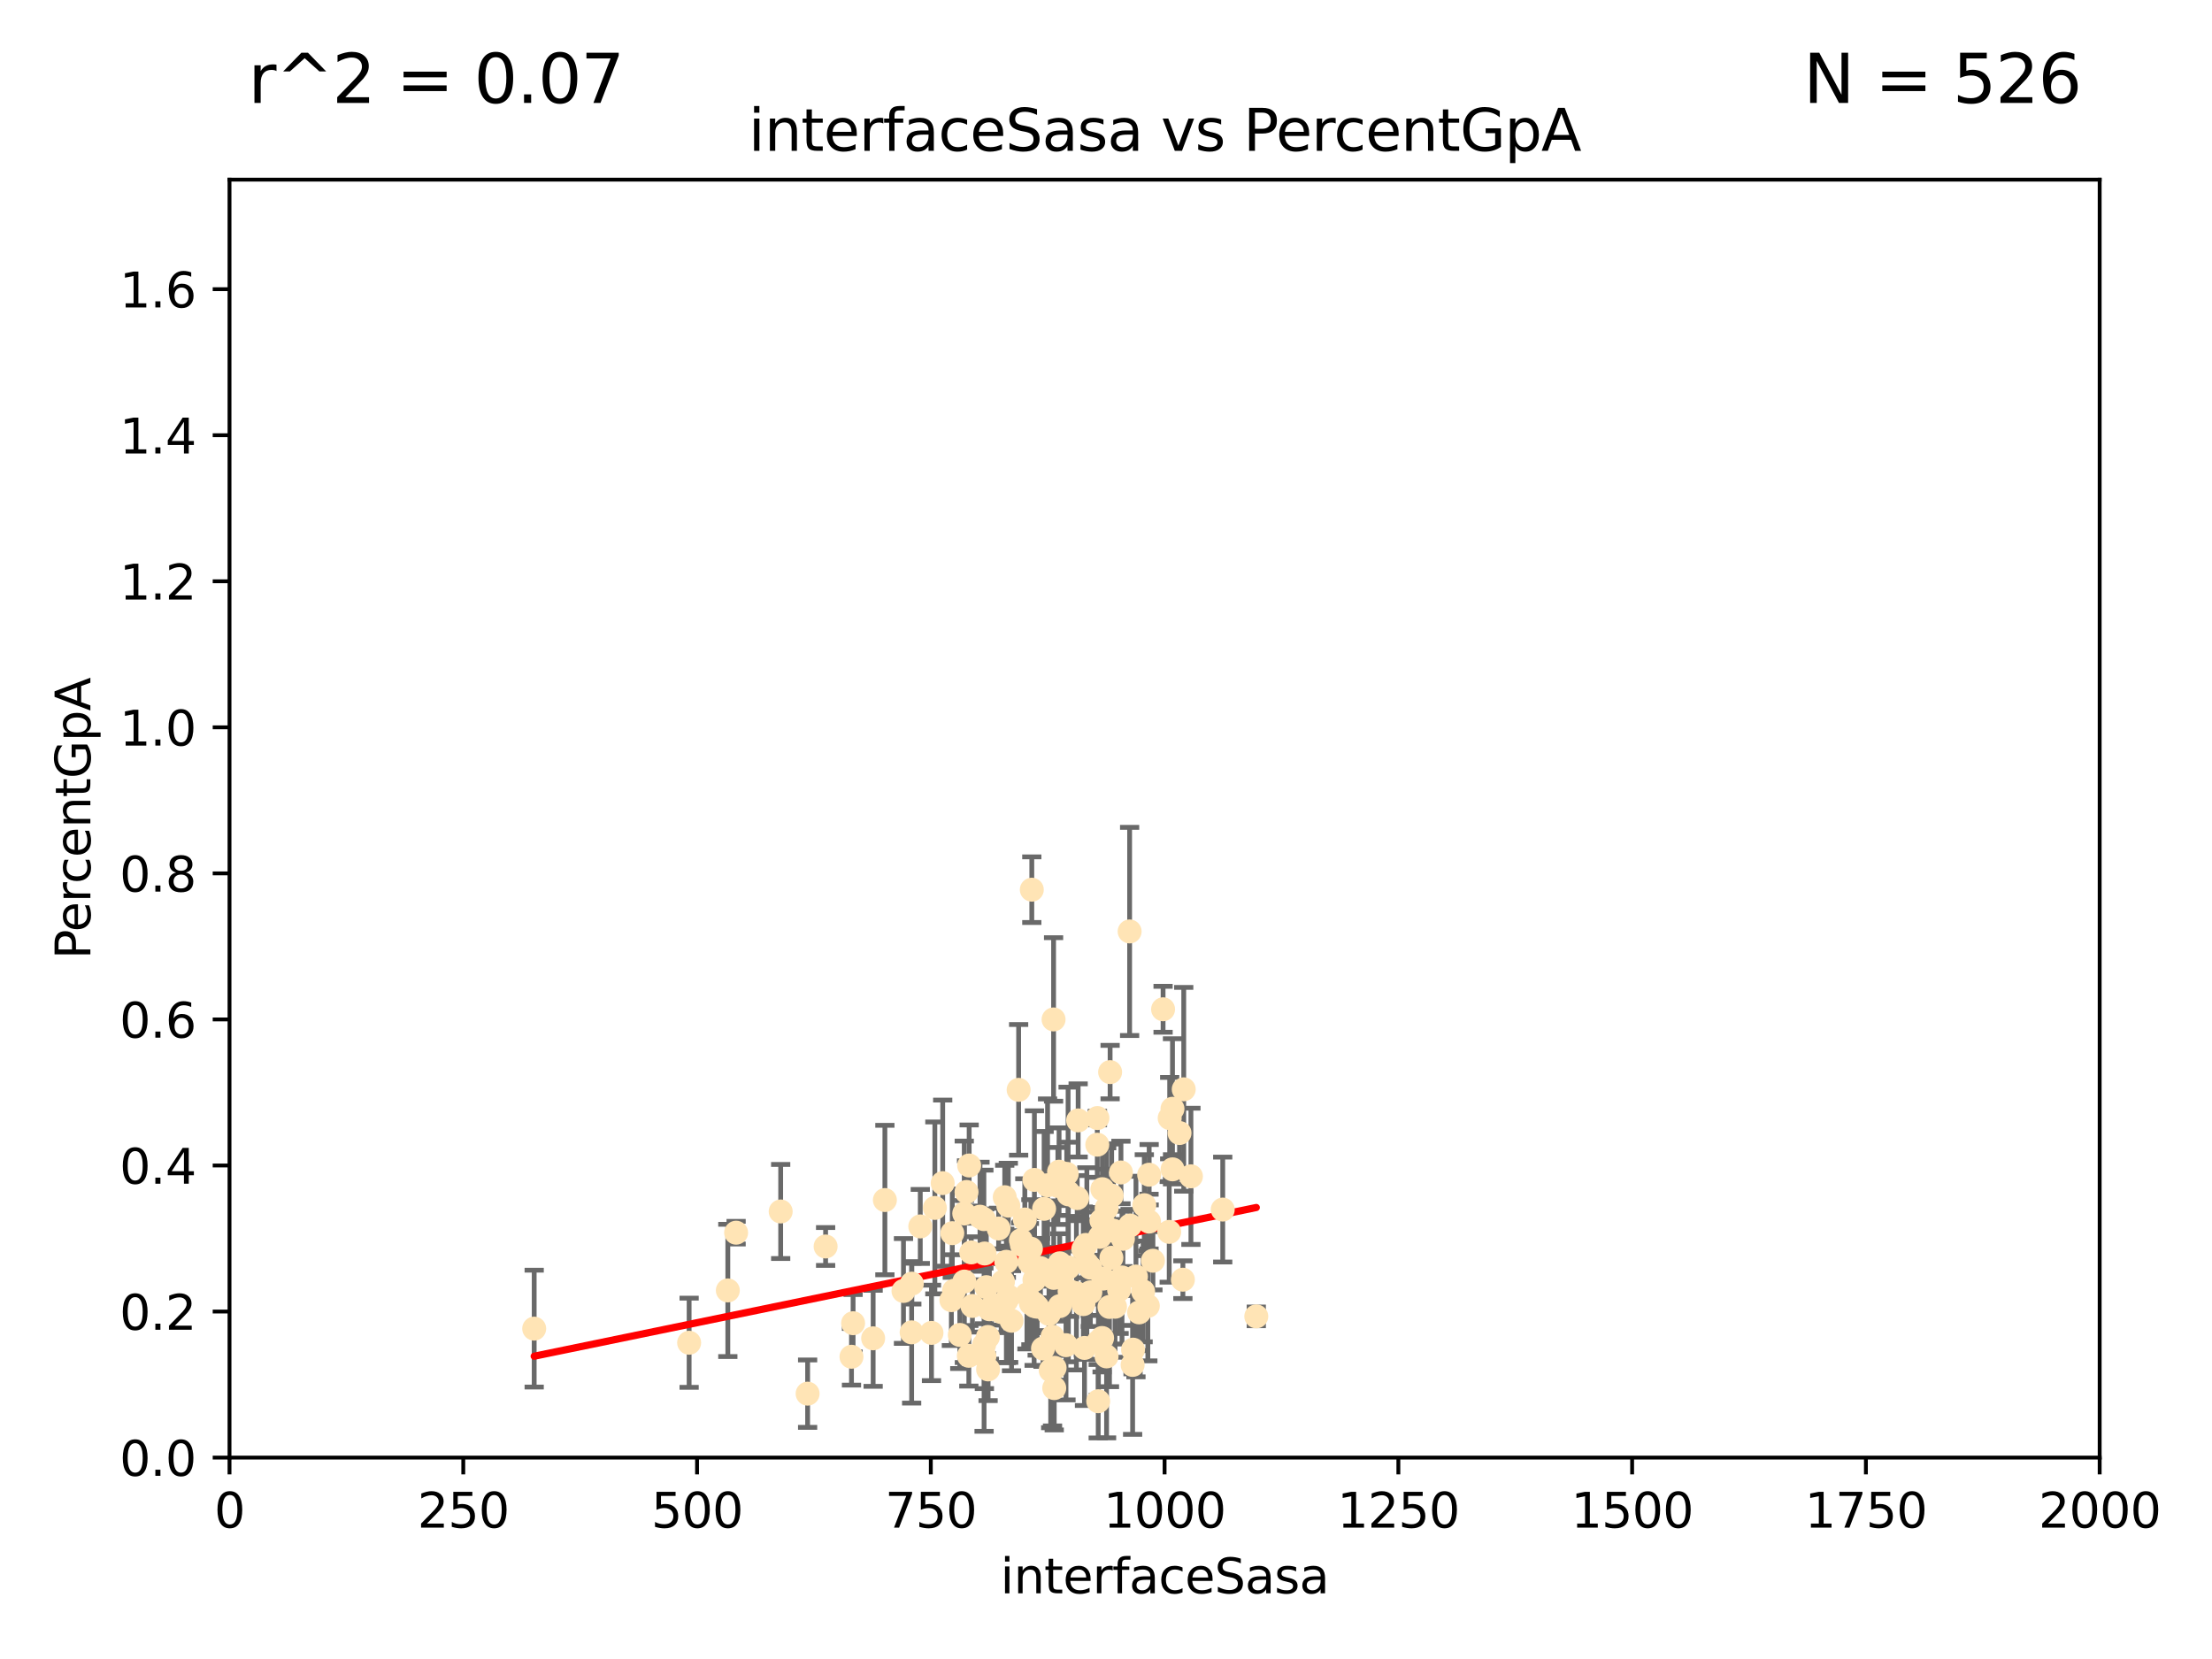<?xml version="1.0" encoding="utf-8" standalone="no"?>
<!DOCTYPE svg PUBLIC "-//W3C//DTD SVG 1.1//EN"
  "http://www.w3.org/Graphics/SVG/1.1/DTD/svg11.dtd">
<svg xmlns:xlink="http://www.w3.org/1999/xlink" width="460.8pt" height="345.6pt" viewBox="0 0 460.8 345.6" xmlns="http://www.w3.org/2000/svg" version="1.1">
 <defs>
  <style type="text/css">*{stroke-linejoin: round; stroke-linecap: butt}</style>
 </defs>
 <g id="figure_1">
  <g id="patch_1">
   <path d="M 0 345.6 
L 460.8 345.6 
L 460.8 0 
L 0 0 
z
" style="fill: #ffffff"/>
  </g>
  <g id="axes_1">
   <g id="patch_2">
    <path d="M 47.81 303.64 
L 437.4 303.64 
L 437.4 37.422 
L 47.81 37.422 
z
" style="fill: #ffffff"/>
   </g>
   <g id="PathCollection_1">
    <defs>
     <path id="md93345cf2f" d="M 0 1.118 
C 0.297 1.118 0.581 1 0.791 0.791 
C 1 0.581 1.118 0.297 1.118 0 
C 1.118 -0.297 1 -0.581 0.791 -0.791 
C 0.581 -1 0.297 -1.118 0 -1.118 
C -0.297 -1.118 -0.581 -1 -0.791 -0.791 
C -1 -0.581 -1.118 -0.297 -1.118 0 
C -1.118 0.297 -1 0.581 -0.791 0.791 
C -0.581 1 -0.297 1.118 0 1.118 
z
" style="stroke: #ffe4b5"/>
    </defs>
    <g clip-path="url(#p0eeaa1c006)">
     <use xlink:href="#md93345cf2f" x="216.064" y="272.214" style="fill: #ffe4b5; stroke: #ffe4b5"/>
     <use xlink:href="#md93345cf2f" x="245.718" y="236.027" style="fill: #ffe4b5; stroke: #ffe4b5"/>
     <use xlink:href="#md93345cf2f" x="215.495" y="272.074" style="fill: #ffe4b5; stroke: #ffe4b5"/>
     <use xlink:href="#md93345cf2f" x="219.261" y="278.455" style="fill: #ffe4b5; stroke: #ffe4b5"/>
     <use xlink:href="#md93345cf2f" x="233.732" y="266.122" style="fill: #ffe4b5; stroke: #ffe4b5"/>
     <use xlink:href="#md93345cf2f" x="239.362" y="254.479" style="fill: #ffe4b5; stroke: #ffe4b5"/>
     <use xlink:href="#md93345cf2f" x="215.429" y="271.531" style="fill: #ffe4b5; stroke: #ffe4b5"/>
     <use xlink:href="#md93345cf2f" x="231.122" y="272.26" style="fill: #ffe4b5; stroke: #ffe4b5"/>
     <use xlink:href="#md93345cf2f" x="230.171" y="255.394" style="fill: #ffe4b5; stroke: #ffe4b5"/>
     <use xlink:href="#md93345cf2f" x="231.256" y="223.336" style="fill: #ffe4b5; stroke: #ffe4b5"/>
     <use xlink:href="#md93345cf2f" x="214.44" y="262.941" style="fill: #ffe4b5; stroke: #ffe4b5"/>
     <use xlink:href="#md93345cf2f" x="242.291" y="210.251" style="fill: #ffe4b5; stroke: #ffe4b5"/>
     <use xlink:href="#md93345cf2f" x="222.82" y="268.983" style="fill: #ffe4b5; stroke: #ffe4b5"/>
     <use xlink:href="#md93345cf2f" x="225.666" y="260.232" style="fill: #ffe4b5; stroke: #ffe4b5"/>
     <use xlink:href="#md93345cf2f" x="231.936" y="256.375" style="fill: #ffe4b5; stroke: #ffe4b5"/>
     <use xlink:href="#md93345cf2f" x="215.499" y="266.632" style="fill: #ffe4b5; stroke: #ffe4b5"/>
     <use xlink:href="#md93345cf2f" x="205.066" y="282.508" style="fill: #ffe4b5; stroke: #ffe4b5"/>
     <use xlink:href="#md93345cf2f" x="214.755" y="271.502" style="fill: #ffe4b5; stroke: #ffe4b5"/>
     <use xlink:href="#md93345cf2f" x="229.643" y="247.728" style="fill: #ffe4b5; stroke: #ffe4b5"/>
     <use xlink:href="#md93345cf2f" x="224.401" y="249.59" style="fill: #ffe4b5; stroke: #ffe4b5"/>
     <use xlink:href="#md93345cf2f" x="243.569" y="256.621" style="fill: #ffe4b5; stroke: #ffe4b5"/>
     <use xlink:href="#md93345cf2f" x="199.943" y="278.089" style="fill: #ffe4b5; stroke: #ffe4b5"/>
     <use xlink:href="#md93345cf2f" x="222.506" y="248.376" style="fill: #ffe4b5; stroke: #ffe4b5"/>
     <use xlink:href="#md93345cf2f" x="202.573" y="272.054" style="fill: #ffe4b5; stroke: #ffe4b5"/>
     <use xlink:href="#md93345cf2f" x="189.95" y="267.406" style="fill: #ffe4b5; stroke: #ffe4b5"/>
     <use xlink:href="#md93345cf2f" x="177.38" y="282.637" style="fill: #ffe4b5; stroke: #ffe4b5"/>
     <use xlink:href="#md93345cf2f" x="244.265" y="243.594" style="fill: #ffe4b5; stroke: #ffe4b5"/>
     <use xlink:href="#md93345cf2f" x="208.941" y="267.002" style="fill: #ffe4b5; stroke: #ffe4b5"/>
     <use xlink:href="#md93345cf2f" x="220.768" y="272.091" style="fill: #ffe4b5; stroke: #ffe4b5"/>
     <use xlink:href="#md93345cf2f" x="229.449" y="254.25" style="fill: #ffe4b5; stroke: #ffe4b5"/>
     <use xlink:href="#md93345cf2f" x="200.897" y="266.968" style="fill: #ffe4b5; stroke: #ffe4b5"/>
     <use xlink:href="#md93345cf2f" x="215.488" y="245.796" style="fill: #ffe4b5; stroke: #ffe4b5"/>
     <use xlink:href="#md93345cf2f" x="209.305" y="249.398" style="fill: #ffe4b5; stroke: #ffe4b5"/>
     <use xlink:href="#md93345cf2f" x="225.921" y="280.799" style="fill: #ffe4b5; stroke: #ffe4b5"/>
     <use xlink:href="#md93345cf2f" x="191.711" y="255.487" style="fill: #ffe4b5; stroke: #ffe4b5"/>
     <use xlink:href="#md93345cf2f" x="205.119" y="261.125" style="fill: #ffe4b5; stroke: #ffe4b5"/>
     <use xlink:href="#md93345cf2f" x="217.276" y="280.92" style="fill: #ffe4b5; stroke: #ffe4b5"/>
     <use xlink:href="#md93345cf2f" x="201.893" y="242.792" style="fill: #ffe4b5; stroke: #ffe4b5"/>
     <use xlink:href="#md93345cf2f" x="212.201" y="227.032" style="fill: #ffe4b5; stroke: #ffe4b5"/>
     <use xlink:href="#md93345cf2f" x="228.611" y="232.907" style="fill: #ffe4b5; stroke: #ffe4b5"/>
     <use xlink:href="#md93345cf2f" x="209.644" y="270.944" style="fill: #ffe4b5; stroke: #ffe4b5"/>
     <use xlink:href="#md93345cf2f" x="205.469" y="268.14" style="fill: #ffe4b5; stroke: #ffe4b5"/>
     <use xlink:href="#md93345cf2f" x="222.066" y="280.226" style="fill: #ffe4b5; stroke: #ffe4b5"/>
     <use xlink:href="#md93345cf2f" x="212.673" y="258.369" style="fill: #ffe4b5; stroke: #ffe4b5"/>
     <use xlink:href="#md93345cf2f" x="239.391" y="244.713" style="fill: #ffe4b5; stroke: #ffe4b5"/>
     <use xlink:href="#md93345cf2f" x="188.212" y="268.931" style="fill: #ffe4b5; stroke: #ffe4b5"/>
     <use xlink:href="#md93345cf2f" x="220.759" y="263.17" style="fill: #ffe4b5; stroke: #ffe4b5"/>
     <use xlink:href="#md93345cf2f" x="189.913" y="277.552" style="fill: #ffe4b5; stroke: #ffe4b5"/>
     <use xlink:href="#md93345cf2f" x="248.092" y="245.05" style="fill: #ffe4b5; stroke: #ffe4b5"/>
     <use xlink:href="#md93345cf2f" x="220.379" y="247.048" style="fill: #ffe4b5; stroke: #ffe4b5"/>
     <use xlink:href="#md93345cf2f" x="217.508" y="251.818" style="fill: #ffe4b5; stroke: #ffe4b5"/>
     <use xlink:href="#md93345cf2f" x="222.57" y="248.804" style="fill: #ffe4b5; stroke: #ffe4b5"/>
     <use xlink:href="#md93345cf2f" x="198.741" y="268.88" style="fill: #ffe4b5; stroke: #ffe4b5"/>
     <use xlink:href="#md93345cf2f" x="227.125" y="264.076" style="fill: #ffe4b5; stroke: #ffe4b5"/>
     <use xlink:href="#md93345cf2f" x="244.251" y="230.977" style="fill: #ffe4b5; stroke: #ffe4b5"/>
     <use xlink:href="#md93345cf2f" x="243.665" y="232.924" style="fill: #ffe4b5; stroke: #ffe4b5"/>
     <use xlink:href="#md93345cf2f" x="232.281" y="272.22" style="fill: #ffe4b5; stroke: #ffe4b5"/>
     <use xlink:href="#md93345cf2f" x="235.322" y="194.035" style="fill: #ffe4b5; stroke: #ffe4b5"/>
     <use xlink:href="#md93345cf2f" x="229.826" y="266.353" style="fill: #ffe4b5; stroke: #ffe4b5"/>
     <use xlink:href="#md93345cf2f" x="246.594" y="226.923" style="fill: #ffe4b5; stroke: #ffe4b5"/>
     <use xlink:href="#md93345cf2f" x="208.563" y="273.318" style="fill: #ffe4b5; stroke: #ffe4b5"/>
     <use xlink:href="#md93345cf2f" x="209.632" y="262.856" style="fill: #ffe4b5; stroke: #ffe4b5"/>
     <use xlink:href="#md93345cf2f" x="235.947" y="284.335" style="fill: #ffe4b5; stroke: #ffe4b5"/>
     <use xlink:href="#md93345cf2f" x="222.561" y="264.033" style="fill: #ffe4b5; stroke: #ffe4b5"/>
     <use xlink:href="#md93345cf2f" x="221.559" y="264.978" style="fill: #ffe4b5; stroke: #ffe4b5"/>
     <use xlink:href="#md93345cf2f" x="194.047" y="277.664" style="fill: #ffe4b5; stroke: #ffe4b5"/>
     <use xlink:href="#md93345cf2f" x="201.345" y="248.309" style="fill: #ffe4b5; stroke: #ffe4b5"/>
     <use xlink:href="#md93345cf2f" x="231.58" y="249.071" style="fill: #ffe4b5; stroke: #ffe4b5"/>
     <use xlink:href="#md93345cf2f" x="229.587" y="278.728" style="fill: #ffe4b5; stroke: #ffe4b5"/>
     <use xlink:href="#md93345cf2f" x="220.624" y="244.08" style="fill: #ffe4b5; stroke: #ffe4b5"/>
     <use xlink:href="#md93345cf2f" x="239.114" y="272.035" style="fill: #ffe4b5; stroke: #ffe4b5"/>
     <use xlink:href="#md93345cf2f" x="162.63" y="252.372" style="fill: #ffe4b5; stroke: #ffe4b5"/>
     <use xlink:href="#md93345cf2f" x="210.049" y="251.162" style="fill: #ffe4b5; stroke: #ffe4b5"/>
     <use xlink:href="#md93345cf2f" x="233.514" y="244.246" style="fill: #ffe4b5; stroke: #ffe4b5"/>
     <use xlink:href="#md93345cf2f" x="213.931" y="269.671" style="fill: #ffe4b5; stroke: #ffe4b5"/>
     <use xlink:href="#md93345cf2f" x="226.17" y="259.344" style="fill: #ffe4b5; stroke: #ffe4b5"/>
     <use xlink:href="#md93345cf2f" x="168.242" y="290.323" style="fill: #ffe4b5; stroke: #ffe4b5"/>
     <use xlink:href="#md93345cf2f" x="208.138" y="272.01" style="fill: #ffe4b5; stroke: #ffe4b5"/>
     <use xlink:href="#md93345cf2f" x="228.586" y="238.459" style="fill: #ffe4b5; stroke: #ffe4b5"/>
     <use xlink:href="#md93345cf2f" x="236.035" y="281.158" style="fill: #ffe4b5; stroke: #ffe4b5"/>
     <use xlink:href="#md93345cf2f" x="246.417" y="266.583" style="fill: #ffe4b5; stroke: #ffe4b5"/>
     <use xlink:href="#md93345cf2f" x="228.817" y="279.508" style="fill: #ffe4b5; stroke: #ffe4b5"/>
     <use xlink:href="#md93345cf2f" x="210.123" y="270.098" style="fill: #ffe4b5; stroke: #ffe4b5"/>
     <use xlink:href="#md93345cf2f" x="204.959" y="253.969" style="fill: #ffe4b5; stroke: #ffe4b5"/>
     <use xlink:href="#md93345cf2f" x="254.717" y="251.974" style="fill: #ffe4b5; stroke: #ffe4b5"/>
     <use xlink:href="#md93345cf2f" x="238.134" y="269.033" style="fill: #ffe4b5; stroke: #ffe4b5"/>
     <use xlink:href="#md93345cf2f" x="200.872" y="252.792" style="fill: #ffe4b5; stroke: #ffe4b5"/>
     <use xlink:href="#md93345cf2f" x="233.126" y="268.711" style="fill: #ffe4b5; stroke: #ffe4b5"/>
     <use xlink:href="#md93345cf2f" x="194.748" y="251.632" style="fill: #ffe4b5; stroke: #ffe4b5"/>
     <use xlink:href="#md93345cf2f" x="205.8" y="278.512" style="fill: #ffe4b5; stroke: #ffe4b5"/>
     <use xlink:href="#md93345cf2f" x="214.944" y="185.336" style="fill: #ffe4b5; stroke: #ffe4b5"/>
     <use xlink:href="#md93345cf2f" x="216.746" y="264.175" style="fill: #ffe4b5; stroke: #ffe4b5"/>
     <use xlink:href="#md93345cf2f" x="222.222" y="244.535" style="fill: #ffe4b5; stroke: #ffe4b5"/>
     <use xlink:href="#md93345cf2f" x="202.329" y="260.899" style="fill: #ffe4b5; stroke: #ffe4b5"/>
     <use xlink:href="#md93345cf2f" x="237.301" y="273.393" style="fill: #ffe4b5; stroke: #ffe4b5"/>
     <use xlink:href="#md93345cf2f" x="233.923" y="258.063" style="fill: #ffe4b5; stroke: #ffe4b5"/>
     <use xlink:href="#md93345cf2f" x="219.51" y="266.205" style="fill: #ffe4b5; stroke: #ffe4b5"/>
     <use xlink:href="#md93345cf2f" x="228.778" y="291.9" style="fill: #ffe4b5; stroke: #ffe4b5"/>
     <use xlink:href="#md93345cf2f" x="205.839" y="285.273" style="fill: #ffe4b5; stroke: #ffe4b5"/>
     <use xlink:href="#md93345cf2f" x="240.174" y="262.636" style="fill: #ffe4b5; stroke: #ffe4b5"/>
     <use xlink:href="#md93345cf2f" x="208.029" y="255.923" style="fill: #ffe4b5; stroke: #ffe4b5"/>
     <use xlink:href="#md93345cf2f" x="177.715" y="275.65" style="fill: #ffe4b5; stroke: #ffe4b5"/>
     <use xlink:href="#md93345cf2f" x="224.598" y="233.402" style="fill: #ffe4b5; stroke: #ffe4b5"/>
     <use xlink:href="#md93345cf2f" x="230.537" y="251.683" style="fill: #ffe4b5; stroke: #ffe4b5"/>
     <use xlink:href="#md93345cf2f" x="235.413" y="255.291" style="fill: #ffe4b5; stroke: #ffe4b5"/>
     <use xlink:href="#md93345cf2f" x="218.522" y="273.716" style="fill: #ffe4b5; stroke: #ffe4b5"/>
     <use xlink:href="#md93345cf2f" x="219.617" y="289.165" style="fill: #ffe4b5; stroke: #ffe4b5"/>
     <use xlink:href="#md93345cf2f" x="229.117" y="257.665" style="fill: #ffe4b5; stroke: #ffe4b5"/>
     <use xlink:href="#md93345cf2f" x="218.879" y="285.464" style="fill: #ffe4b5; stroke: #ffe4b5"/>
     <use xlink:href="#md93345cf2f" x="236.64" y="265.93" style="fill: #ffe4b5; stroke: #ffe4b5"/>
     <use xlink:href="#md93345cf2f" x="204.152" y="253.461" style="fill: #ffe4b5; stroke: #ffe4b5"/>
     <use xlink:href="#md93345cf2f" x="219.691" y="284.943" style="fill: #ffe4b5; stroke: #ffe4b5"/>
     <use xlink:href="#md93345cf2f" x="205.002" y="280.145" style="fill: #ffe4b5; stroke: #ffe4b5"/>
     <use xlink:href="#md93345cf2f" x="226.41" y="263.22" style="fill: #ffe4b5; stroke: #ffe4b5"/>
     <use xlink:href="#md93345cf2f" x="224.236" y="269.392" style="fill: #ffe4b5; stroke: #ffe4b5"/>
     <use xlink:href="#md93345cf2f" x="214.755" y="260.127" style="fill: #ffe4b5; stroke: #ffe4b5"/>
     <use xlink:href="#md93345cf2f" x="218.226" y="246.914" style="fill: #ffe4b5; stroke: #ffe4b5"/>
     <use xlink:href="#md93345cf2f" x="184.338" y="249.991" style="fill: #ffe4b5; stroke: #ffe4b5"/>
     <use xlink:href="#md93345cf2f" x="196.382" y="246.467" style="fill: #ffe4b5; stroke: #ffe4b5"/>
     <use xlink:href="#md93345cf2f" x="230.518" y="282.567" style="fill: #ffe4b5; stroke: #ffe4b5"/>
     <use xlink:href="#md93345cf2f" x="227.138" y="269.213" style="fill: #ffe4b5; stroke: #ffe4b5"/>
     <use xlink:href="#md93345cf2f" x="212.885" y="259.341" style="fill: #ffe4b5; stroke: #ffe4b5"/>
     <use xlink:href="#md93345cf2f" x="171.99" y="259.666" style="fill: #ffe4b5; stroke: #ffe4b5"/>
     <use xlink:href="#md93345cf2f" x="198.381" y="256.892" style="fill: #ffe4b5; stroke: #ffe4b5"/>
     <use xlink:href="#md93345cf2f" x="153.346" y="256.791" style="fill: #ffe4b5; stroke: #ffe4b5"/>
     <use xlink:href="#md93345cf2f" x="261.707" y="274.227" style="fill: #ffe4b5; stroke: #ffe4b5"/>
     <use xlink:href="#md93345cf2f" x="219.479" y="212.367" style="fill: #ffe4b5; stroke: #ffe4b5"/>
     <use xlink:href="#md93345cf2f" x="231.527" y="262.017" style="fill: #ffe4b5; stroke: #ffe4b5"/>
     <use xlink:href="#md93345cf2f" x="238.38" y="251.062" style="fill: #ffe4b5; stroke: #ffe4b5"/>
     <use xlink:href="#md93345cf2f" x="143.558" y="279.719" style="fill: #ffe4b5; stroke: #ffe4b5"/>
     <use xlink:href="#md93345cf2f" x="181.893" y="278.796" style="fill: #ffe4b5; stroke: #ffe4b5"/>
     <use xlink:href="#md93345cf2f" x="225.691" y="271.674" style="fill: #ffe4b5; stroke: #ffe4b5"/>
     <use xlink:href="#md93345cf2f" x="198.19" y="270.843" style="fill: #ffe4b5; stroke: #ffe4b5"/>
     <use xlink:href="#md93345cf2f" x="201.825" y="282.436" style="fill: #ffe4b5; stroke: #ffe4b5"/>
     <use xlink:href="#md93345cf2f" x="111.282" y="276.775" style="fill: #ffe4b5; stroke: #ffe4b5"/>
     <use xlink:href="#md93345cf2f" x="151.62" y="268.819" style="fill: #ffe4b5; stroke: #ffe4b5"/>
     <use xlink:href="#md93345cf2f" x="213.487" y="254.046" style="fill: #ffe4b5; stroke: #ffe4b5"/>
     <use xlink:href="#md93345cf2f" x="206.11" y="272.738" style="fill: #ffe4b5; stroke: #ffe4b5"/>
     <use xlink:href="#md93345cf2f" x="210.721" y="275.133" style="fill: #ffe4b5; stroke: #ffe4b5"/>
    </g>
   </g>
   <g id="matplotlib.axis_1">
    <g id="xtick_1">
     <g id="line2d_1">
      <defs>
       <path id="mea0f37de52" d="M 0 0 
L 0 3.5 
" style="stroke: #000000; stroke-width: 0.8"/>
      </defs>
      <g>
       <use xlink:href="#mea0f37de52" x="47.81" y="303.64" style="stroke: #000000; stroke-width: 0.8"/>
      </g>
     </g>
     <g id="text_1">
      <!-- 0 -->
      <g transform="translate(44.629 318.238)scale(0.1 -0.1)">
       <defs>
        <path id="DejaVuSans-30" d="M 2034 4250 
Q 1547 4250 1301 3770 
Q 1056 3291 1056 2328 
Q 1056 1369 1301 889 
Q 1547 409 2034 409 
Q 2525 409 2770 889 
Q 3016 1369 3016 2328 
Q 3016 3291 2770 3770 
Q 2525 4250 2034 4250 
z
M 2034 4750 
Q 2819 4750 3233 4129 
Q 3647 3509 3647 2328 
Q 3647 1150 3233 529 
Q 2819 -91 2034 -91 
Q 1250 -91 836 529 
Q 422 1150 422 2328 
Q 422 3509 836 4129 
Q 1250 4750 2034 4750 
z
" transform="scale(0.016)"/>
       </defs>
       <use xlink:href="#DejaVuSans-30"/>
      </g>
     </g>
    </g>
    <g id="xtick_2">
     <g id="line2d_2">
      <g>
       <use xlink:href="#mea0f37de52" x="96.509" y="303.64" style="stroke: #000000; stroke-width: 0.8"/>
      </g>
     </g>
     <g id="text_2">
      <!-- 250 -->
      <g transform="translate(86.965 318.238)scale(0.1 -0.1)">
       <defs>
        <path id="DejaVuSans-32" d="M 1228 531 
L 3431 531 
L 3431 0 
L 469 0 
L 469 531 
Q 828 903 1448 1529 
Q 2069 2156 2228 2338 
Q 2531 2678 2651 2914 
Q 2772 3150 2772 3378 
Q 2772 3750 2511 3984 
Q 2250 4219 1831 4219 
Q 1534 4219 1204 4116 
Q 875 4013 500 3803 
L 500 4441 
Q 881 4594 1212 4672 
Q 1544 4750 1819 4750 
Q 2544 4750 2975 4387 
Q 3406 4025 3406 3419 
Q 3406 3131 3298 2873 
Q 3191 2616 2906 2266 
Q 2828 2175 2409 1742 
Q 1991 1309 1228 531 
z
" transform="scale(0.016)"/>
        <path id="DejaVuSans-35" d="M 691 4666 
L 3169 4666 
L 3169 4134 
L 1269 4134 
L 1269 2991 
Q 1406 3038 1543 3061 
Q 1681 3084 1819 3084 
Q 2600 3084 3056 2656 
Q 3513 2228 3513 1497 
Q 3513 744 3044 326 
Q 2575 -91 1722 -91 
Q 1428 -91 1123 -41 
Q 819 9 494 109 
L 494 744 
Q 775 591 1075 516 
Q 1375 441 1709 441 
Q 2250 441 2565 725 
Q 2881 1009 2881 1497 
Q 2881 1984 2565 2268 
Q 2250 2553 1709 2553 
Q 1456 2553 1204 2497 
Q 953 2441 691 2322 
L 691 4666 
z
" transform="scale(0.016)"/>
       </defs>
       <use xlink:href="#DejaVuSans-32"/>
       <use xlink:href="#DejaVuSans-35" x="63.623"/>
       <use xlink:href="#DejaVuSans-30" x="127.246"/>
      </g>
     </g>
    </g>
    <g id="xtick_3">
     <g id="line2d_3">
      <g>
       <use xlink:href="#mea0f37de52" x="145.208" y="303.64" style="stroke: #000000; stroke-width: 0.8"/>
      </g>
     </g>
     <g id="text_3">
      <!-- 500 -->
      <g transform="translate(135.664 318.238)scale(0.1 -0.1)">
       <use xlink:href="#DejaVuSans-35"/>
       <use xlink:href="#DejaVuSans-30" x="63.623"/>
       <use xlink:href="#DejaVuSans-30" x="127.246"/>
      </g>
     </g>
    </g>
    <g id="xtick_4">
     <g id="line2d_4">
      <g>
       <use xlink:href="#mea0f37de52" x="193.906" y="303.64" style="stroke: #000000; stroke-width: 0.8"/>
      </g>
     </g>
     <g id="text_4">
      <!-- 750 -->
      <g transform="translate(184.363 318.238)scale(0.1 -0.1)">
       <defs>
        <path id="DejaVuSans-37" d="M 525 4666 
L 3525 4666 
L 3525 4397 
L 1831 0 
L 1172 0 
L 2766 4134 
L 525 4134 
L 525 4666 
z
" transform="scale(0.016)"/>
       </defs>
       <use xlink:href="#DejaVuSans-37"/>
       <use xlink:href="#DejaVuSans-35" x="63.623"/>
       <use xlink:href="#DejaVuSans-30" x="127.246"/>
      </g>
     </g>
    </g>
    <g id="xtick_5">
     <g id="line2d_5">
      <g>
       <use xlink:href="#mea0f37de52" x="242.605" y="303.64" style="stroke: #000000; stroke-width: 0.8"/>
      </g>
     </g>
     <g id="text_5">
      <!-- 1000 -->
      <g transform="translate(229.88 318.238)scale(0.1 -0.1)">
       <defs>
        <path id="DejaVuSans-31" d="M 794 531 
L 1825 531 
L 1825 4091 
L 703 3866 
L 703 4441 
L 1819 4666 
L 2450 4666 
L 2450 531 
L 3481 531 
L 3481 0 
L 794 0 
L 794 531 
z
" transform="scale(0.016)"/>
       </defs>
       <use xlink:href="#DejaVuSans-31"/>
       <use xlink:href="#DejaVuSans-30" x="63.623"/>
       <use xlink:href="#DejaVuSans-30" x="127.246"/>
       <use xlink:href="#DejaVuSans-30" x="190.869"/>
      </g>
     </g>
    </g>
    <g id="xtick_6">
     <g id="line2d_6">
      <g>
       <use xlink:href="#mea0f37de52" x="291.304" y="303.64" style="stroke: #000000; stroke-width: 0.8"/>
      </g>
     </g>
     <g id="text_6">
      <!-- 1250 -->
      <g transform="translate(278.579 318.238)scale(0.1 -0.1)">
       <use xlink:href="#DejaVuSans-31"/>
       <use xlink:href="#DejaVuSans-32" x="63.623"/>
       <use xlink:href="#DejaVuSans-35" x="127.246"/>
       <use xlink:href="#DejaVuSans-30" x="190.869"/>
      </g>
     </g>
    </g>
    <g id="xtick_7">
     <g id="line2d_7">
      <g>
       <use xlink:href="#mea0f37de52" x="340.002" y="303.64" style="stroke: #000000; stroke-width: 0.8"/>
      </g>
     </g>
     <g id="text_7">
      <!-- 1500 -->
      <g transform="translate(327.277 318.238)scale(0.1 -0.1)">
       <use xlink:href="#DejaVuSans-31"/>
       <use xlink:href="#DejaVuSans-35" x="63.623"/>
       <use xlink:href="#DejaVuSans-30" x="127.246"/>
       <use xlink:href="#DejaVuSans-30" x="190.869"/>
      </g>
     </g>
    </g>
    <g id="xtick_8">
     <g id="line2d_8">
      <g>
       <use xlink:href="#mea0f37de52" x="388.701" y="303.64" style="stroke: #000000; stroke-width: 0.8"/>
      </g>
     </g>
     <g id="text_8">
      <!-- 1750 -->
      <g transform="translate(375.976 318.238)scale(0.1 -0.1)">
       <use xlink:href="#DejaVuSans-31"/>
       <use xlink:href="#DejaVuSans-37" x="63.623"/>
       <use xlink:href="#DejaVuSans-35" x="127.246"/>
       <use xlink:href="#DejaVuSans-30" x="190.869"/>
      </g>
     </g>
    </g>
    <g id="xtick_9">
     <g id="line2d_9">
      <g>
       <use xlink:href="#mea0f37de52" x="437.4" y="303.64" style="stroke: #000000; stroke-width: 0.8"/>
      </g>
     </g>
     <g id="text_9">
      <!-- 2000 -->
      <g transform="translate(424.675 318.238)scale(0.1 -0.1)">
       <use xlink:href="#DejaVuSans-32"/>
       <use xlink:href="#DejaVuSans-30" x="63.623"/>
       <use xlink:href="#DejaVuSans-30" x="127.246"/>
       <use xlink:href="#DejaVuSans-30" x="190.869"/>
      </g>
     </g>
    </g>
    <g id="text_10">
     <!-- interfaceSasa -->
     <g transform="translate(208.398 331.917)scale(0.1 -0.1)">
      <defs>
       <path id="DejaVuSans-69" d="M 603 3500 
L 1178 3500 
L 1178 0 
L 603 0 
L 603 3500 
z
M 603 4863 
L 1178 4863 
L 1178 4134 
L 603 4134 
L 603 4863 
z
" transform="scale(0.016)"/>
       <path id="DejaVuSans-6e" d="M 3513 2113 
L 3513 0 
L 2938 0 
L 2938 2094 
Q 2938 2591 2744 2837 
Q 2550 3084 2163 3084 
Q 1697 3084 1428 2787 
Q 1159 2491 1159 1978 
L 1159 0 
L 581 0 
L 581 3500 
L 1159 3500 
L 1159 2956 
Q 1366 3272 1645 3428 
Q 1925 3584 2291 3584 
Q 2894 3584 3203 3211 
Q 3513 2838 3513 2113 
z
" transform="scale(0.016)"/>
       <path id="DejaVuSans-74" d="M 1172 4494 
L 1172 3500 
L 2356 3500 
L 2356 3053 
L 1172 3053 
L 1172 1153 
Q 1172 725 1289 603 
Q 1406 481 1766 481 
L 2356 481 
L 2356 0 
L 1766 0 
Q 1100 0 847 248 
Q 594 497 594 1153 
L 594 3053 
L 172 3053 
L 172 3500 
L 594 3500 
L 594 4494 
L 1172 4494 
z
" transform="scale(0.016)"/>
       <path id="DejaVuSans-65" d="M 3597 1894 
L 3597 1613 
L 953 1613 
Q 991 1019 1311 708 
Q 1631 397 2203 397 
Q 2534 397 2845 478 
Q 3156 559 3463 722 
L 3463 178 
Q 3153 47 2828 -22 
Q 2503 -91 2169 -91 
Q 1331 -91 842 396 
Q 353 884 353 1716 
Q 353 2575 817 3079 
Q 1281 3584 2069 3584 
Q 2775 3584 3186 3129 
Q 3597 2675 3597 1894 
z
M 3022 2063 
Q 3016 2534 2758 2815 
Q 2500 3097 2075 3097 
Q 1594 3097 1305 2825 
Q 1016 2553 972 2059 
L 3022 2063 
z
" transform="scale(0.016)"/>
       <path id="DejaVuSans-72" d="M 2631 2963 
Q 2534 3019 2420 3045 
Q 2306 3072 2169 3072 
Q 1681 3072 1420 2755 
Q 1159 2438 1159 1844 
L 1159 0 
L 581 0 
L 581 3500 
L 1159 3500 
L 1159 2956 
Q 1341 3275 1631 3429 
Q 1922 3584 2338 3584 
Q 2397 3584 2469 3576 
Q 2541 3569 2628 3553 
L 2631 2963 
z
" transform="scale(0.016)"/>
       <path id="DejaVuSans-66" d="M 2375 4863 
L 2375 4384 
L 1825 4384 
Q 1516 4384 1395 4259 
Q 1275 4134 1275 3809 
L 1275 3500 
L 2222 3500 
L 2222 3053 
L 1275 3053 
L 1275 0 
L 697 0 
L 697 3053 
L 147 3053 
L 147 3500 
L 697 3500 
L 697 3744 
Q 697 4328 969 4595 
Q 1241 4863 1831 4863 
L 2375 4863 
z
" transform="scale(0.016)"/>
       <path id="DejaVuSans-61" d="M 2194 1759 
Q 1497 1759 1228 1600 
Q 959 1441 959 1056 
Q 959 750 1161 570 
Q 1363 391 1709 391 
Q 2188 391 2477 730 
Q 2766 1069 2766 1631 
L 2766 1759 
L 2194 1759 
z
M 3341 1997 
L 3341 0 
L 2766 0 
L 2766 531 
Q 2569 213 2275 61 
Q 1981 -91 1556 -91 
Q 1019 -91 701 211 
Q 384 513 384 1019 
Q 384 1609 779 1909 
Q 1175 2209 1959 2209 
L 2766 2209 
L 2766 2266 
Q 2766 2663 2505 2880 
Q 2244 3097 1772 3097 
Q 1472 3097 1187 3025 
Q 903 2953 641 2809 
L 641 3341 
Q 956 3463 1253 3523 
Q 1550 3584 1831 3584 
Q 2591 3584 2966 3190 
Q 3341 2797 3341 1997 
z
" transform="scale(0.016)"/>
       <path id="DejaVuSans-63" d="M 3122 3366 
L 3122 2828 
Q 2878 2963 2633 3030 
Q 2388 3097 2138 3097 
Q 1578 3097 1268 2742 
Q 959 2388 959 1747 
Q 959 1106 1268 751 
Q 1578 397 2138 397 
Q 2388 397 2633 464 
Q 2878 531 3122 666 
L 3122 134 
Q 2881 22 2623 -34 
Q 2366 -91 2075 -91 
Q 1284 -91 818 406 
Q 353 903 353 1747 
Q 353 2603 823 3093 
Q 1294 3584 2113 3584 
Q 2378 3584 2631 3529 
Q 2884 3475 3122 3366 
z
" transform="scale(0.016)"/>
       <path id="DejaVuSans-53" d="M 3425 4513 
L 3425 3897 
Q 3066 4069 2747 4153 
Q 2428 4238 2131 4238 
Q 1616 4238 1336 4038 
Q 1056 3838 1056 3469 
Q 1056 3159 1242 3001 
Q 1428 2844 1947 2747 
L 2328 2669 
Q 3034 2534 3370 2195 
Q 3706 1856 3706 1288 
Q 3706 609 3251 259 
Q 2797 -91 1919 -91 
Q 1588 -91 1214 -16 
Q 841 59 441 206 
L 441 856 
Q 825 641 1194 531 
Q 1563 422 1919 422 
Q 2459 422 2753 634 
Q 3047 847 3047 1241 
Q 3047 1584 2836 1778 
Q 2625 1972 2144 2069 
L 1759 2144 
Q 1053 2284 737 2584 
Q 422 2884 422 3419 
Q 422 4038 858 4394 
Q 1294 4750 2059 4750 
Q 2388 4750 2728 4690 
Q 3069 4631 3425 4513 
z
" transform="scale(0.016)"/>
       <path id="DejaVuSans-73" d="M 2834 3397 
L 2834 2853 
Q 2591 2978 2328 3040 
Q 2066 3103 1784 3103 
Q 1356 3103 1142 2972 
Q 928 2841 928 2578 
Q 928 2378 1081 2264 
Q 1234 2150 1697 2047 
L 1894 2003 
Q 2506 1872 2764 1633 
Q 3022 1394 3022 966 
Q 3022 478 2636 193 
Q 2250 -91 1575 -91 
Q 1294 -91 989 -36 
Q 684 19 347 128 
L 347 722 
Q 666 556 975 473 
Q 1284 391 1588 391 
Q 1994 391 2212 530 
Q 2431 669 2431 922 
Q 2431 1156 2273 1281 
Q 2116 1406 1581 1522 
L 1381 1569 
Q 847 1681 609 1914 
Q 372 2147 372 2553 
Q 372 3047 722 3315 
Q 1072 3584 1716 3584 
Q 2034 3584 2315 3537 
Q 2597 3491 2834 3397 
z
" transform="scale(0.016)"/>
      </defs>
      <use xlink:href="#DejaVuSans-69"/>
      <use xlink:href="#DejaVuSans-6e" x="27.783"/>
      <use xlink:href="#DejaVuSans-74" x="91.162"/>
      <use xlink:href="#DejaVuSans-65" x="130.371"/>
      <use xlink:href="#DejaVuSans-72" x="191.895"/>
      <use xlink:href="#DejaVuSans-66" x="233.008"/>
      <use xlink:href="#DejaVuSans-61" x="268.213"/>
      <use xlink:href="#DejaVuSans-63" x="329.492"/>
      <use xlink:href="#DejaVuSans-65" x="384.473"/>
      <use xlink:href="#DejaVuSans-53" x="445.996"/>
      <use xlink:href="#DejaVuSans-61" x="509.473"/>
      <use xlink:href="#DejaVuSans-73" x="570.752"/>
      <use xlink:href="#DejaVuSans-61" x="622.852"/>
     </g>
    </g>
   </g>
   <g id="matplotlib.axis_2">
    <g id="ytick_1">
     <g id="line2d_10">
      <defs>
       <path id="mffedc56075" d="M 0 0 
L -3.5 0 
" style="stroke: #000000; stroke-width: 0.8"/>
      </defs>
      <g>
       <use xlink:href="#mffedc56075" x="47.81" y="303.64" style="stroke: #000000; stroke-width: 0.8"/>
      </g>
     </g>
     <g id="text_11">
      <!-- 0.0 -->
      <g transform="translate(24.907 307.439)scale(0.1 -0.1)">
       <defs>
        <path id="DejaVuSans-2e" d="M 684 794 
L 1344 794 
L 1344 0 
L 684 0 
L 684 794 
z
" transform="scale(0.016)"/>
       </defs>
       <use xlink:href="#DejaVuSans-30"/>
       <use xlink:href="#DejaVuSans-2e" x="63.623"/>
       <use xlink:href="#DejaVuSans-30" x="95.41"/>
      </g>
     </g>
    </g>
    <g id="ytick_2">
     <g id="line2d_11">
      <g>
       <use xlink:href="#mffedc56075" x="47.81" y="273.215" style="stroke: #000000; stroke-width: 0.8"/>
      </g>
     </g>
     <g id="text_12">
      <!-- 0.2 -->
      <g transform="translate(24.907 277.014)scale(0.1 -0.1)">
       <use xlink:href="#DejaVuSans-30"/>
       <use xlink:href="#DejaVuSans-2e" x="63.623"/>
       <use xlink:href="#DejaVuSans-32" x="95.41"/>
      </g>
     </g>
    </g>
    <g id="ytick_3">
     <g id="line2d_12">
      <g>
       <use xlink:href="#mffedc56075" x="47.81" y="242.79" style="stroke: #000000; stroke-width: 0.8"/>
      </g>
     </g>
     <g id="text_13">
      <!-- 0.4 -->
      <g transform="translate(24.907 246.589)scale(0.1 -0.1)">
       <defs>
        <path id="DejaVuSans-34" d="M 2419 4116 
L 825 1625 
L 2419 1625 
L 2419 4116 
z
M 2253 4666 
L 3047 4666 
L 3047 1625 
L 3713 1625 
L 3713 1100 
L 3047 1100 
L 3047 0 
L 2419 0 
L 2419 1100 
L 313 1100 
L 313 1709 
L 2253 4666 
z
" transform="scale(0.016)"/>
       </defs>
       <use xlink:href="#DejaVuSans-30"/>
       <use xlink:href="#DejaVuSans-2e" x="63.623"/>
       <use xlink:href="#DejaVuSans-34" x="95.41"/>
      </g>
     </g>
    </g>
    <g id="ytick_4">
     <g id="line2d_13">
      <g>
       <use xlink:href="#mffedc56075" x="47.81" y="212.365" style="stroke: #000000; stroke-width: 0.8"/>
      </g>
     </g>
     <g id="text_14">
      <!-- 0.6 -->
      <g transform="translate(24.907 216.164)scale(0.1 -0.1)">
       <defs>
        <path id="DejaVuSans-36" d="M 2113 2584 
Q 1688 2584 1439 2293 
Q 1191 2003 1191 1497 
Q 1191 994 1439 701 
Q 1688 409 2113 409 
Q 2538 409 2786 701 
Q 3034 994 3034 1497 
Q 3034 2003 2786 2293 
Q 2538 2584 2113 2584 
z
M 3366 4563 
L 3366 3988 
Q 3128 4100 2886 4159 
Q 2644 4219 2406 4219 
Q 1781 4219 1451 3797 
Q 1122 3375 1075 2522 
Q 1259 2794 1537 2939 
Q 1816 3084 2150 3084 
Q 2853 3084 3261 2657 
Q 3669 2231 3669 1497 
Q 3669 778 3244 343 
Q 2819 -91 2113 -91 
Q 1303 -91 875 529 
Q 447 1150 447 2328 
Q 447 3434 972 4092 
Q 1497 4750 2381 4750 
Q 2619 4750 2861 4703 
Q 3103 4656 3366 4563 
z
" transform="scale(0.016)"/>
       </defs>
       <use xlink:href="#DejaVuSans-30"/>
       <use xlink:href="#DejaVuSans-2e" x="63.623"/>
       <use xlink:href="#DejaVuSans-36" x="95.41"/>
      </g>
     </g>
    </g>
    <g id="ytick_5">
     <g id="line2d_14">
      <g>
       <use xlink:href="#mffedc56075" x="47.81" y="181.94" style="stroke: #000000; stroke-width: 0.8"/>
      </g>
     </g>
     <g id="text_15">
      <!-- 0.8 -->
      <g transform="translate(24.907 185.739)scale(0.1 -0.1)">
       <defs>
        <path id="DejaVuSans-38" d="M 2034 2216 
Q 1584 2216 1326 1975 
Q 1069 1734 1069 1313 
Q 1069 891 1326 650 
Q 1584 409 2034 409 
Q 2484 409 2743 651 
Q 3003 894 3003 1313 
Q 3003 1734 2745 1975 
Q 2488 2216 2034 2216 
z
M 1403 2484 
Q 997 2584 770 2862 
Q 544 3141 544 3541 
Q 544 4100 942 4425 
Q 1341 4750 2034 4750 
Q 2731 4750 3128 4425 
Q 3525 4100 3525 3541 
Q 3525 3141 3298 2862 
Q 3072 2584 2669 2484 
Q 3125 2378 3379 2068 
Q 3634 1759 3634 1313 
Q 3634 634 3220 271 
Q 2806 -91 2034 -91 
Q 1263 -91 848 271 
Q 434 634 434 1313 
Q 434 1759 690 2068 
Q 947 2378 1403 2484 
z
M 1172 3481 
Q 1172 3119 1398 2916 
Q 1625 2713 2034 2713 
Q 2441 2713 2670 2916 
Q 2900 3119 2900 3481 
Q 2900 3844 2670 4047 
Q 2441 4250 2034 4250 
Q 1625 4250 1398 4047 
Q 1172 3844 1172 3481 
z
" transform="scale(0.016)"/>
       </defs>
       <use xlink:href="#DejaVuSans-30"/>
       <use xlink:href="#DejaVuSans-2e" x="63.623"/>
       <use xlink:href="#DejaVuSans-38" x="95.41"/>
      </g>
     </g>
    </g>
    <g id="ytick_6">
     <g id="line2d_15">
      <g>
       <use xlink:href="#mffedc56075" x="47.81" y="151.515" style="stroke: #000000; stroke-width: 0.8"/>
      </g>
     </g>
     <g id="text_16">
      <!-- 1.0 -->
      <g transform="translate(24.907 155.315)scale(0.1 -0.1)">
       <use xlink:href="#DejaVuSans-31"/>
       <use xlink:href="#DejaVuSans-2e" x="63.623"/>
       <use xlink:href="#DejaVuSans-30" x="95.41"/>
      </g>
     </g>
    </g>
    <g id="ytick_7">
     <g id="line2d_16">
      <g>
       <use xlink:href="#mffedc56075" x="47.81" y="121.09" style="stroke: #000000; stroke-width: 0.8"/>
      </g>
     </g>
     <g id="text_17">
      <!-- 1.2 -->
      <g transform="translate(24.907 124.89)scale(0.1 -0.1)">
       <use xlink:href="#DejaVuSans-31"/>
       <use xlink:href="#DejaVuSans-2e" x="63.623"/>
       <use xlink:href="#DejaVuSans-32" x="95.41"/>
      </g>
     </g>
    </g>
    <g id="ytick_8">
     <g id="line2d_17">
      <g>
       <use xlink:href="#mffedc56075" x="47.81" y="90.665" style="stroke: #000000; stroke-width: 0.8"/>
      </g>
     </g>
     <g id="text_18">
      <!-- 1.4 -->
      <g transform="translate(24.907 94.465)scale(0.1 -0.1)">
       <use xlink:href="#DejaVuSans-31"/>
       <use xlink:href="#DejaVuSans-2e" x="63.623"/>
       <use xlink:href="#DejaVuSans-34" x="95.41"/>
      </g>
     </g>
    </g>
    <g id="ytick_9">
     <g id="line2d_18">
      <g>
       <use xlink:href="#mffedc56075" x="47.81" y="60.241" style="stroke: #000000; stroke-width: 0.8"/>
      </g>
     </g>
     <g id="text_19">
      <!-- 1.6 -->
      <g transform="translate(24.907 64.04)scale(0.1 -0.1)">
       <use xlink:href="#DejaVuSans-31"/>
       <use xlink:href="#DejaVuSans-2e" x="63.623"/>
       <use xlink:href="#DejaVuSans-36" x="95.41"/>
      </g>
     </g>
    </g>
    <g id="text_20">
     <!-- PercentGpA -->
     <g transform="translate(18.827 199.807)rotate(-90)scale(0.1 -0.1)">
      <defs>
       <path id="DejaVuSans-50" d="M 1259 4147 
L 1259 2394 
L 2053 2394 
Q 2494 2394 2734 2622 
Q 2975 2850 2975 3272 
Q 2975 3691 2734 3919 
Q 2494 4147 2053 4147 
L 1259 4147 
z
M 628 4666 
L 2053 4666 
Q 2838 4666 3239 4311 
Q 3641 3956 3641 3272 
Q 3641 2581 3239 2228 
Q 2838 1875 2053 1875 
L 1259 1875 
L 1259 0 
L 628 0 
L 628 4666 
z
" transform="scale(0.016)"/>
       <path id="DejaVuSans-47" d="M 3809 666 
L 3809 1919 
L 2778 1919 
L 2778 2438 
L 4434 2438 
L 4434 434 
Q 4069 175 3628 42 
Q 3188 -91 2688 -91 
Q 1594 -91 976 548 
Q 359 1188 359 2328 
Q 359 3472 976 4111 
Q 1594 4750 2688 4750 
Q 3144 4750 3555 4637 
Q 3966 4525 4313 4306 
L 4313 3634 
Q 3963 3931 3569 4081 
Q 3175 4231 2741 4231 
Q 1884 4231 1454 3753 
Q 1025 3275 1025 2328 
Q 1025 1384 1454 906 
Q 1884 428 2741 428 
Q 3075 428 3337 486 
Q 3600 544 3809 666 
z
" transform="scale(0.016)"/>
       <path id="DejaVuSans-70" d="M 1159 525 
L 1159 -1331 
L 581 -1331 
L 581 3500 
L 1159 3500 
L 1159 2969 
Q 1341 3281 1617 3432 
Q 1894 3584 2278 3584 
Q 2916 3584 3314 3078 
Q 3713 2572 3713 1747 
Q 3713 922 3314 415 
Q 2916 -91 2278 -91 
Q 1894 -91 1617 61 
Q 1341 213 1159 525 
z
M 3116 1747 
Q 3116 2381 2855 2742 
Q 2594 3103 2138 3103 
Q 1681 3103 1420 2742 
Q 1159 2381 1159 1747 
Q 1159 1113 1420 752 
Q 1681 391 2138 391 
Q 2594 391 2855 752 
Q 3116 1113 3116 1747 
z
" transform="scale(0.016)"/>
       <path id="DejaVuSans-41" d="M 2188 4044 
L 1331 1722 
L 3047 1722 
L 2188 4044 
z
M 1831 4666 
L 2547 4666 
L 4325 0 
L 3669 0 
L 3244 1197 
L 1141 1197 
L 716 0 
L 50 0 
L 1831 4666 
z
" transform="scale(0.016)"/>
      </defs>
      <use xlink:href="#DejaVuSans-50"/>
      <use xlink:href="#DejaVuSans-65" x="56.678"/>
      <use xlink:href="#DejaVuSans-72" x="118.201"/>
      <use xlink:href="#DejaVuSans-63" x="157.064"/>
      <use xlink:href="#DejaVuSans-65" x="212.045"/>
      <use xlink:href="#DejaVuSans-6e" x="273.568"/>
      <use xlink:href="#DejaVuSans-74" x="336.947"/>
      <use xlink:href="#DejaVuSans-47" x="376.156"/>
      <use xlink:href="#DejaVuSans-70" x="453.646"/>
      <use xlink:href="#DejaVuSans-41" x="517.123"/>
     </g>
    </g>
   </g>
   <g id="LineCollection_1">
    <path d="M 216.064 282.309 
L 216.064 262.12 
" clip-path="url(#p0eeaa1c006)" style="fill: none; stroke: #696969"/>
    <path d="M 245.718 243.518 
L 245.718 228.536 
" clip-path="url(#p0eeaa1c006)" style="fill: none; stroke: #696969"/>
    <path d="M 215.495 277.636 
L 215.495 266.512 
" clip-path="url(#p0eeaa1c006)" style="fill: none; stroke: #696969"/>
    <path d="M 219.261 297.046 
L 219.261 259.865 
" clip-path="url(#p0eeaa1c006)" style="fill: none; stroke: #696969"/>
    <path d="M 233.732 279.982 
L 233.732 252.263 
" clip-path="url(#p0eeaa1c006)" style="fill: none; stroke: #696969"/>
    <path d="M 239.362 260.183 
L 239.362 248.776 
" clip-path="url(#p0eeaa1c006)" style="fill: none; stroke: #696969"/>
    <path d="M 215.429 284.436 
L 215.429 258.626 
" clip-path="url(#p0eeaa1c006)" style="fill: none; stroke: #696969"/>
    <path d="M 231.122 288.871 
L 231.122 255.649 
" clip-path="url(#p0eeaa1c006)" style="fill: none; stroke: #696969"/>
    <path d="M 230.171 267.219 
L 230.171 243.569 
" clip-path="url(#p0eeaa1c006)" style="fill: none; stroke: #696969"/>
    <path d="M 231.256 228.903 
L 231.256 217.768 
" clip-path="url(#p0eeaa1c006)" style="fill: none; stroke: #696969"/>
    <path d="M 214.44 270.997 
L 214.44 254.885 
" clip-path="url(#p0eeaa1c006)" style="fill: none; stroke: #696969"/>
    <path d="M 242.291 215.036 
L 242.291 205.466 
" clip-path="url(#p0eeaa1c006)" style="fill: none; stroke: #696969"/>
    <path d="M 222.82 274.23 
L 222.82 263.737 
" clip-path="url(#p0eeaa1c006)" style="fill: none; stroke: #696969"/>
    <path d="M 225.666 269.046 
L 225.666 251.418 
" clip-path="url(#p0eeaa1c006)" style="fill: none; stroke: #696969"/>
    <path d="M 231.936 267.152 
L 231.936 245.598 
" clip-path="url(#p0eeaa1c006)" style="fill: none; stroke: #696969"/>
    <path d="M 215.499 279.611 
L 215.499 253.652 
" clip-path="url(#p0eeaa1c006)" style="fill: none; stroke: #696969"/>
    <path d="M 205.066 289.268 
L 205.066 275.749 
" clip-path="url(#p0eeaa1c006)" style="fill: none; stroke: #696969"/>
    <path d="M 214.755 280.13 
L 214.755 262.873 
" clip-path="url(#p0eeaa1c006)" style="fill: none; stroke: #696969"/>
    <path d="M 229.643 257.135 
L 229.643 238.321 
" clip-path="url(#p0eeaa1c006)" style="fill: none; stroke: #696969"/>
    <path d="M 224.401 254.285 
L 224.401 244.894 
" clip-path="url(#p0eeaa1c006)" style="fill: none; stroke: #696969"/>
    <path d="M 243.569 267.095 
L 243.569 246.147 
" clip-path="url(#p0eeaa1c006)" style="fill: none; stroke: #696969"/>
    <path d="M 199.943 285.087 
L 199.943 271.091 
" clip-path="url(#p0eeaa1c006)" style="fill: none; stroke: #696969"/>
    <path d="M 222.506 270.282 
L 222.506 226.47 
" clip-path="url(#p0eeaa1c006)" style="fill: none; stroke: #696969"/>
    <path d="M 202.573 277.493 
L 202.573 266.614 
" clip-path="url(#p0eeaa1c006)" style="fill: none; stroke: #696969"/>
    <path d="M 189.95 271.656 
L 189.95 263.156 
" clip-path="url(#p0eeaa1c006)" style="fill: none; stroke: #696969"/>
    <path d="M 177.38 288.538 
L 177.38 276.737 
" clip-path="url(#p0eeaa1c006)" style="fill: none; stroke: #696969"/>
    <path d="M 244.265 246.639 
L 244.265 240.549 
" clip-path="url(#p0eeaa1c006)" style="fill: none; stroke: #696969"/>
    <path d="M 208.941 270.772 
L 208.941 263.232 
" clip-path="url(#p0eeaa1c006)" style="fill: none; stroke: #696969"/>
    <path d="M 220.768 275.196 
L 220.768 268.986 
" clip-path="url(#p0eeaa1c006)" style="fill: none; stroke: #696969"/>
    <path d="M 229.449 261.488 
L 229.449 247.012 
" clip-path="url(#p0eeaa1c006)" style="fill: none; stroke: #696969"/>
    <path d="M 200.897 283.842 
L 200.897 250.094 
" clip-path="url(#p0eeaa1c006)" style="fill: none; stroke: #696969"/>
    <path d="M 215.488 260.184 
L 215.488 231.408 
" clip-path="url(#p0eeaa1c006)" style="fill: none; stroke: #696969"/>
    <path d="M 209.305 256.048 
L 209.305 242.748 
" clip-path="url(#p0eeaa1c006)" style="fill: none; stroke: #696969"/>
    <path d="M 225.921 292.79 
L 225.921 268.809 
" clip-path="url(#p0eeaa1c006)" style="fill: none; stroke: #696969"/>
    <path d="M 191.711 263.197 
L 191.711 247.778 
" clip-path="url(#p0eeaa1c006)" style="fill: none; stroke: #696969"/>
    <path d="M 205.119 270.405 
L 205.119 251.845 
" clip-path="url(#p0eeaa1c006)" style="fill: none; stroke: #696969"/>
    <path d="M 217.276 284.647 
L 217.276 277.194 
" clip-path="url(#p0eeaa1c006)" style="fill: none; stroke: #696969"/>
    <path d="M 201.893 251.232 
L 201.893 234.351 
" clip-path="url(#p0eeaa1c006)" style="fill: none; stroke: #696969"/>
    <path d="M 212.201 240.641 
L 212.201 213.424 
" clip-path="url(#p0eeaa1c006)" style="fill: none; stroke: #696969"/>
    <path d="M 228.611 234.334 
L 228.611 231.481 
" clip-path="url(#p0eeaa1c006)" style="fill: none; stroke: #696969"/>
    <path d="M 209.644 283.872 
L 209.644 258.015 
" clip-path="url(#p0eeaa1c006)" style="fill: none; stroke: #696969"/>
    <path d="M 205.469 281.983 
L 205.469 254.298 
" clip-path="url(#p0eeaa1c006)" style="fill: none; stroke: #696969"/>
    <path d="M 222.066 291.627 
L 222.066 268.825 
" clip-path="url(#p0eeaa1c006)" style="fill: none; stroke: #696969"/>
    <path d="M 212.673 261.982 
L 212.673 254.756 
" clip-path="url(#p0eeaa1c006)" style="fill: none; stroke: #696969"/>
    <path d="M 239.391 251.002 
L 239.391 238.424 
" clip-path="url(#p0eeaa1c006)" style="fill: none; stroke: #696969"/>
    <path d="M 188.212 279.847 
L 188.212 258.014 
" clip-path="url(#p0eeaa1c006)" style="fill: none; stroke: #696969"/>
    <path d="M 220.759 269.327 
L 220.759 257.013 
" clip-path="url(#p0eeaa1c006)" style="fill: none; stroke: #696969"/>
    <path d="M 189.913 292.285 
L 189.913 262.819 
" clip-path="url(#p0eeaa1c006)" style="fill: none; stroke: #696969"/>
    <path d="M 248.092 259.238 
L 248.092 230.863 
" clip-path="url(#p0eeaa1c006)" style="fill: none; stroke: #696969"/>
    <path d="M 220.379 255.064 
L 220.379 239.031 
" clip-path="url(#p0eeaa1c006)" style="fill: none; stroke: #696969"/>
    <path d="M 217.508 267.927 
L 217.508 235.709 
" clip-path="url(#p0eeaa1c006)" style="fill: none; stroke: #696969"/>
    <path d="M 222.57 250.904 
L 222.57 246.704 
" clip-path="url(#p0eeaa1c006)" style="fill: none; stroke: #696969"/>
    <path d="M 198.741 272.021 
L 198.741 265.739 
" clip-path="url(#p0eeaa1c006)" style="fill: none; stroke: #696969"/>
    <path d="M 227.125 274.033 
L 227.125 254.118 
" clip-path="url(#p0eeaa1c006)" style="fill: none; stroke: #696969"/>
    <path d="M 244.251 245.57 
L 244.251 216.383 
" clip-path="url(#p0eeaa1c006)" style="fill: none; stroke: #696969"/>
    <path d="M 243.665 241.402 
L 243.665 224.445 
" clip-path="url(#p0eeaa1c006)" style="fill: none; stroke: #696969"/>
    <path d="M 232.281 282.743 
L 232.281 261.698 
" clip-path="url(#p0eeaa1c006)" style="fill: none; stroke: #696969"/>
    <path d="M 235.322 215.718 
L 235.322 172.353 
" clip-path="url(#p0eeaa1c006)" style="fill: none; stroke: #696969"/>
    <path d="M 229.826 279.146 
L 229.826 253.561 
" clip-path="url(#p0eeaa1c006)" style="fill: none; stroke: #696969"/>
    <path d="M 246.594 248.15 
L 246.594 205.696 
" clip-path="url(#p0eeaa1c006)" style="fill: none; stroke: #696969"/>
    <path d="M 208.563 277.62 
L 208.563 269.017 
" clip-path="url(#p0eeaa1c006)" style="fill: none; stroke: #696969"/>
    <path d="M 209.632 266.108 
L 209.632 259.603 
" clip-path="url(#p0eeaa1c006)" style="fill: none; stroke: #696969"/>
    <path d="M 235.947 298.801 
L 235.947 269.87 
" clip-path="url(#p0eeaa1c006)" style="fill: none; stroke: #696969"/>
    <path d="M 222.561 283.685 
L 222.561 244.38 
" clip-path="url(#p0eeaa1c006)" style="fill: none; stroke: #696969"/>
    <path d="M 221.559 269.361 
L 221.559 260.594 
" clip-path="url(#p0eeaa1c006)" style="fill: none; stroke: #696969"/>
    <path d="M 194.047 287.605 
L 194.047 267.723 
" clip-path="url(#p0eeaa1c006)" style="fill: none; stroke: #696969"/>
    <path d="M 201.345 254.81 
L 201.345 241.808 
" clip-path="url(#p0eeaa1c006)" style="fill: none; stroke: #696969"/>
    <path d="M 231.58 259.821 
L 231.58 238.321 
" clip-path="url(#p0eeaa1c006)" style="fill: none; stroke: #696969"/>
    <path d="M 229.587 285.804 
L 229.587 271.652 
" clip-path="url(#p0eeaa1c006)" style="fill: none; stroke: #696969"/>
    <path d="M 220.624 253.202 
L 220.624 234.958 
" clip-path="url(#p0eeaa1c006)" style="fill: none; stroke: #696969"/>
    <path d="M 239.114 283.491 
L 239.114 260.578 
" clip-path="url(#p0eeaa1c006)" style="fill: none; stroke: #696969"/>
    <path d="M 162.63 262.167 
L 162.63 242.576 
" clip-path="url(#p0eeaa1c006)" style="fill: none; stroke: #696969"/>
    <path d="M 210.049 260.001 
L 210.049 242.323 
" clip-path="url(#p0eeaa1c006)" style="fill: none; stroke: #696969"/>
    <path d="M 233.514 250.756 
L 233.514 237.735 
" clip-path="url(#p0eeaa1c006)" style="fill: none; stroke: #696969"/>
    <path d="M 213.931 281.001 
L 213.931 258.341 
" clip-path="url(#p0eeaa1c006)" style="fill: none; stroke: #696969"/>
    <path d="M 226.17 266.198 
L 226.17 252.49 
" clip-path="url(#p0eeaa1c006)" style="fill: none; stroke: #696969"/>
    <path d="M 168.242 297.345 
L 168.242 283.302 
" clip-path="url(#p0eeaa1c006)" style="fill: none; stroke: #696969"/>
    <path d="M 208.138 276.04 
L 208.138 267.98 
" clip-path="url(#p0eeaa1c006)" style="fill: none; stroke: #696969"/>
    <path d="M 228.586 245.254 
L 228.586 231.663 
" clip-path="url(#p0eeaa1c006)" style="fill: none; stroke: #696969"/>
    <path d="M 236.035 286.203 
L 236.035 276.112 
" clip-path="url(#p0eeaa1c006)" style="fill: none; stroke: #696969"/>
    <path d="M 246.417 270.51 
L 246.417 262.657 
" clip-path="url(#p0eeaa1c006)" style="fill: none; stroke: #696969"/>
    <path d="M 228.817 290.635 
L 228.817 268.38 
" clip-path="url(#p0eeaa1c006)" style="fill: none; stroke: #696969"/>
    <path d="M 210.123 283.807 
L 210.123 256.389 
" clip-path="url(#p0eeaa1c006)" style="fill: none; stroke: #696969"/>
    <path d="M 204.959 264.172 
L 204.959 243.765 
" clip-path="url(#p0eeaa1c006)" style="fill: none; stroke: #696969"/>
    <path d="M 254.717 262.898 
L 254.717 241.05 
" clip-path="url(#p0eeaa1c006)" style="fill: none; stroke: #696969"/>
    <path d="M 238.134 279.529 
L 238.134 258.537 
" clip-path="url(#p0eeaa1c006)" style="fill: none; stroke: #696969"/>
    <path d="M 200.872 267.882 
L 200.872 237.702 
" clip-path="url(#p0eeaa1c006)" style="fill: none; stroke: #696969"/>
    <path d="M 233.126 277.782 
L 233.126 259.639 
" clip-path="url(#p0eeaa1c006)" style="fill: none; stroke: #696969"/>
    <path d="M 194.748 269.537 
L 194.748 233.727 
" clip-path="url(#p0eeaa1c006)" style="fill: none; stroke: #696969"/>
    <path d="M 205.8 284.582 
L 205.8 272.443 
" clip-path="url(#p0eeaa1c006)" style="fill: none; stroke: #696969"/>
    <path d="M 214.944 192.173 
L 214.944 178.499 
" clip-path="url(#p0eeaa1c006)" style="fill: none; stroke: #696969"/>
    <path d="M 216.746 270.371 
L 216.746 257.978 
" clip-path="url(#p0eeaa1c006)" style="fill: none; stroke: #696969"/>
    <path d="M 222.222 251.132 
L 222.222 237.938 
" clip-path="url(#p0eeaa1c006)" style="fill: none; stroke: #696969"/>
    <path d="M 202.329 264.15 
L 202.329 257.649 
" clip-path="url(#p0eeaa1c006)" style="fill: none; stroke: #696969"/>
    <path d="M 237.301 281.364 
L 237.301 265.421 
" clip-path="url(#p0eeaa1c006)" style="fill: none; stroke: #696969"/>
    <path d="M 233.923 263.838 
L 233.923 252.288 
" clip-path="url(#p0eeaa1c006)" style="fill: none; stroke: #696969"/>
    <path d="M 219.51 282.244 
L 219.51 250.166 
" clip-path="url(#p0eeaa1c006)" style="fill: none; stroke: #696969"/>
    <path d="M 228.778 299.55 
L 228.778 284.251 
" clip-path="url(#p0eeaa1c006)" style="fill: none; stroke: #696969"/>
    <path d="M 205.839 291.773 
L 205.839 278.773 
" clip-path="url(#p0eeaa1c006)" style="fill: none; stroke: #696969"/>
    <path d="M 240.174 268.707 
L 240.174 256.564 
" clip-path="url(#p0eeaa1c006)" style="fill: none; stroke: #696969"/>
    <path d="M 208.029 260.161 
L 208.029 251.684 
" clip-path="url(#p0eeaa1c006)" style="fill: none; stroke: #696969"/>
    <path d="M 177.715 281.623 
L 177.715 269.677 
" clip-path="url(#p0eeaa1c006)" style="fill: none; stroke: #696969"/>
    <path d="M 224.598 241.022 
L 224.598 225.782 
" clip-path="url(#p0eeaa1c006)" style="fill: none; stroke: #696969"/>
    <path d="M 230.537 264.249 
L 230.537 239.118 
" clip-path="url(#p0eeaa1c006)" style="fill: none; stroke: #696969"/>
    <path d="M 235.413 258.641 
L 235.413 251.942 
" clip-path="url(#p0eeaa1c006)" style="fill: none; stroke: #696969"/>
    <path d="M 218.522 281.728 
L 218.522 265.704 
" clip-path="url(#p0eeaa1c006)" style="fill: none; stroke: #696969"/>
    <path d="M 219.617 297.88 
L 219.617 280.449 
" clip-path="url(#p0eeaa1c006)" style="fill: none; stroke: #696969"/>
    <path d="M 229.117 263.785 
L 229.117 251.545 
" clip-path="url(#p0eeaa1c006)" style="fill: none; stroke: #696969"/>
    <path d="M 218.879 297.418 
L 218.879 273.511 
" clip-path="url(#p0eeaa1c006)" style="fill: none; stroke: #696969"/>
    <path d="M 236.64 286.823 
L 236.64 245.037 
" clip-path="url(#p0eeaa1c006)" style="fill: none; stroke: #696969"/>
    <path d="M 204.152 264.819 
L 204.152 242.104 
" clip-path="url(#p0eeaa1c006)" style="fill: none; stroke: #696969"/>
    <path d="M 219.691 287.509 
L 219.691 282.376 
" clip-path="url(#p0eeaa1c006)" style="fill: none; stroke: #696969"/>
    <path d="M 205.002 298.166 
L 205.002 262.124 
" clip-path="url(#p0eeaa1c006)" style="fill: none; stroke: #696969"/>
    <path d="M 226.41 283.184 
L 226.41 243.256 
" clip-path="url(#p0eeaa1c006)" style="fill: none; stroke: #696969"/>
    <path d="M 224.236 285.379 
L 224.236 253.405 
" clip-path="url(#p0eeaa1c006)" style="fill: none; stroke: #696969"/>
    <path d="M 214.755 270.335 
L 214.755 249.92 
" clip-path="url(#p0eeaa1c006)" style="fill: none; stroke: #696969"/>
    <path d="M 218.226 264.9 
L 218.226 228.927 
" clip-path="url(#p0eeaa1c006)" style="fill: none; stroke: #696969"/>
    <path d="M 184.338 265.554 
L 184.338 234.428 
" clip-path="url(#p0eeaa1c006)" style="fill: none; stroke: #696969"/>
    <path d="M 196.382 263.773 
L 196.382 229.162 
" clip-path="url(#p0eeaa1c006)" style="fill: none; stroke: #696969"/>
    <path d="M 230.518 299.533 
L 230.518 265.6 
" clip-path="url(#p0eeaa1c006)" style="fill: none; stroke: #696969"/>
    <path d="M 227.138 276.329 
L 227.138 262.098 
" clip-path="url(#p0eeaa1c006)" style="fill: none; stroke: #696969"/>
    <path d="M 212.885 264.148 
L 212.885 254.533 
" clip-path="url(#p0eeaa1c006)" style="fill: none; stroke: #696969"/>
    <path d="M 171.99 263.61 
L 171.99 255.721 
" clip-path="url(#p0eeaa1c006)" style="fill: none; stroke: #696969"/>
    <path d="M 198.381 266.084 
L 198.381 247.7 
" clip-path="url(#p0eeaa1c006)" style="fill: none; stroke: #696969"/>
    <path d="M 153.346 259.149 
L 153.346 254.432 
" clip-path="url(#p0eeaa1c006)" style="fill: none; stroke: #696969"/>
    <path d="M 261.707 276.178 
L 261.707 272.276 
" clip-path="url(#p0eeaa1c006)" style="fill: none; stroke: #696969"/>
    <path d="M 219.479 229.399 
L 219.479 195.336 
" clip-path="url(#p0eeaa1c006)" style="fill: none; stroke: #696969"/>
    <path d="M 231.527 269.997 
L 231.527 254.036 
" clip-path="url(#p0eeaa1c006)" style="fill: none; stroke: #696969"/>
    <path d="M 238.38 261.582 
L 238.38 240.542 
" clip-path="url(#p0eeaa1c006)" style="fill: none; stroke: #696969"/>
    <path d="M 143.558 289.009 
L 143.558 270.429 
" clip-path="url(#p0eeaa1c006)" style="fill: none; stroke: #696969"/>
    <path d="M 181.893 288.796 
L 181.893 268.796 
" clip-path="url(#p0eeaa1c006)" style="fill: none; stroke: #696969"/>
    <path d="M 225.691 282.291 
L 225.691 261.056 
" clip-path="url(#p0eeaa1c006)" style="fill: none; stroke: #696969"/>
    <path d="M 198.19 280.298 
L 198.19 261.388 
" clip-path="url(#p0eeaa1c006)" style="fill: none; stroke: #696969"/>
    <path d="M 201.825 288.744 
L 201.825 276.128 
" clip-path="url(#p0eeaa1c006)" style="fill: none; stroke: #696969"/>
    <path d="M 111.282 288.946 
L 111.282 264.605 
" clip-path="url(#p0eeaa1c006)" style="fill: none; stroke: #696969"/>
    <path d="M 151.62 282.593 
L 151.62 255.044 
" clip-path="url(#p0eeaa1c006)" style="fill: none; stroke: #696969"/>
    <path d="M 213.487 262.533 
L 213.487 245.56 
" clip-path="url(#p0eeaa1c006)" style="fill: none; stroke: #696969"/>
    <path d="M 206.11 283.14 
L 206.11 262.337 
" clip-path="url(#p0eeaa1c006)" style="fill: none; stroke: #696969"/>
    <path d="M 210.721 285.554 
L 210.721 264.711 
" clip-path="url(#p0eeaa1c006)" style="fill: none; stroke: #696969"/>
   </g>
   <g id="line2d_19">
    <defs>
     <path id="m8dcb0d0079" d="M 2 0 
L -2 -0 
" style="stroke: #696969"/>
    </defs>
    <g clip-path="url(#p0eeaa1c006)">
     <use xlink:href="#m8dcb0d0079" x="216.064" y="282.309" style="fill: #696969; stroke: #696969"/>
     <use xlink:href="#m8dcb0d0079" x="245.718" y="243.518" style="fill: #696969; stroke: #696969"/>
     <use xlink:href="#m8dcb0d0079" x="215.495" y="277.636" style="fill: #696969; stroke: #696969"/>
     <use xlink:href="#m8dcb0d0079" x="219.261" y="297.046" style="fill: #696969; stroke: #696969"/>
     <use xlink:href="#m8dcb0d0079" x="233.732" y="279.982" style="fill: #696969; stroke: #696969"/>
     <use xlink:href="#m8dcb0d0079" x="239.362" y="260.183" style="fill: #696969; stroke: #696969"/>
     <use xlink:href="#m8dcb0d0079" x="215.429" y="284.436" style="fill: #696969; stroke: #696969"/>
     <use xlink:href="#m8dcb0d0079" x="231.122" y="288.871" style="fill: #696969; stroke: #696969"/>
     <use xlink:href="#m8dcb0d0079" x="230.171" y="267.219" style="fill: #696969; stroke: #696969"/>
     <use xlink:href="#m8dcb0d0079" x="231.256" y="228.903" style="fill: #696969; stroke: #696969"/>
     <use xlink:href="#m8dcb0d0079" x="214.44" y="270.997" style="fill: #696969; stroke: #696969"/>
     <use xlink:href="#m8dcb0d0079" x="242.291" y="215.036" style="fill: #696969; stroke: #696969"/>
     <use xlink:href="#m8dcb0d0079" x="222.82" y="274.23" style="fill: #696969; stroke: #696969"/>
     <use xlink:href="#m8dcb0d0079" x="225.666" y="269.046" style="fill: #696969; stroke: #696969"/>
     <use xlink:href="#m8dcb0d0079" x="231.936" y="267.152" style="fill: #696969; stroke: #696969"/>
     <use xlink:href="#m8dcb0d0079" x="215.499" y="279.611" style="fill: #696969; stroke: #696969"/>
     <use xlink:href="#m8dcb0d0079" x="205.066" y="289.268" style="fill: #696969; stroke: #696969"/>
     <use xlink:href="#m8dcb0d0079" x="214.755" y="280.13" style="fill: #696969; stroke: #696969"/>
     <use xlink:href="#m8dcb0d0079" x="229.643" y="257.135" style="fill: #696969; stroke: #696969"/>
     <use xlink:href="#m8dcb0d0079" x="224.401" y="254.285" style="fill: #696969; stroke: #696969"/>
     <use xlink:href="#m8dcb0d0079" x="243.569" y="267.095" style="fill: #696969; stroke: #696969"/>
     <use xlink:href="#m8dcb0d0079" x="199.943" y="285.087" style="fill: #696969; stroke: #696969"/>
     <use xlink:href="#m8dcb0d0079" x="222.506" y="270.282" style="fill: #696969; stroke: #696969"/>
     <use xlink:href="#m8dcb0d0079" x="202.573" y="277.493" style="fill: #696969; stroke: #696969"/>
     <use xlink:href="#m8dcb0d0079" x="189.95" y="271.656" style="fill: #696969; stroke: #696969"/>
     <use xlink:href="#m8dcb0d0079" x="177.38" y="288.538" style="fill: #696969; stroke: #696969"/>
     <use xlink:href="#m8dcb0d0079" x="244.265" y="246.639" style="fill: #696969; stroke: #696969"/>
     <use xlink:href="#m8dcb0d0079" x="208.941" y="270.772" style="fill: #696969; stroke: #696969"/>
     <use xlink:href="#m8dcb0d0079" x="220.768" y="275.196" style="fill: #696969; stroke: #696969"/>
     <use xlink:href="#m8dcb0d0079" x="229.449" y="261.488" style="fill: #696969; stroke: #696969"/>
     <use xlink:href="#m8dcb0d0079" x="200.897" y="283.842" style="fill: #696969; stroke: #696969"/>
     <use xlink:href="#m8dcb0d0079" x="215.488" y="260.184" style="fill: #696969; stroke: #696969"/>
     <use xlink:href="#m8dcb0d0079" x="209.305" y="256.048" style="fill: #696969; stroke: #696969"/>
     <use xlink:href="#m8dcb0d0079" x="225.921" y="292.79" style="fill: #696969; stroke: #696969"/>
     <use xlink:href="#m8dcb0d0079" x="191.711" y="263.197" style="fill: #696969; stroke: #696969"/>
     <use xlink:href="#m8dcb0d0079" x="205.119" y="270.405" style="fill: #696969; stroke: #696969"/>
     <use xlink:href="#m8dcb0d0079" x="217.276" y="284.647" style="fill: #696969; stroke: #696969"/>
     <use xlink:href="#m8dcb0d0079" x="201.893" y="251.232" style="fill: #696969; stroke: #696969"/>
     <use xlink:href="#m8dcb0d0079" x="212.201" y="240.641" style="fill: #696969; stroke: #696969"/>
     <use xlink:href="#m8dcb0d0079" x="228.611" y="234.334" style="fill: #696969; stroke: #696969"/>
     <use xlink:href="#m8dcb0d0079" x="209.644" y="283.872" style="fill: #696969; stroke: #696969"/>
     <use xlink:href="#m8dcb0d0079" x="205.469" y="281.983" style="fill: #696969; stroke: #696969"/>
     <use xlink:href="#m8dcb0d0079" x="222.066" y="291.627" style="fill: #696969; stroke: #696969"/>
     <use xlink:href="#m8dcb0d0079" x="212.673" y="261.982" style="fill: #696969; stroke: #696969"/>
     <use xlink:href="#m8dcb0d0079" x="239.391" y="251.002" style="fill: #696969; stroke: #696969"/>
     <use xlink:href="#m8dcb0d0079" x="188.212" y="279.847" style="fill: #696969; stroke: #696969"/>
     <use xlink:href="#m8dcb0d0079" x="220.759" y="269.327" style="fill: #696969; stroke: #696969"/>
     <use xlink:href="#m8dcb0d0079" x="189.913" y="292.285" style="fill: #696969; stroke: #696969"/>
     <use xlink:href="#m8dcb0d0079" x="248.092" y="259.238" style="fill: #696969; stroke: #696969"/>
     <use xlink:href="#m8dcb0d0079" x="220.379" y="255.064" style="fill: #696969; stroke: #696969"/>
     <use xlink:href="#m8dcb0d0079" x="217.508" y="267.927" style="fill: #696969; stroke: #696969"/>
     <use xlink:href="#m8dcb0d0079" x="222.57" y="250.904" style="fill: #696969; stroke: #696969"/>
     <use xlink:href="#m8dcb0d0079" x="198.741" y="272.021" style="fill: #696969; stroke: #696969"/>
     <use xlink:href="#m8dcb0d0079" x="227.125" y="274.033" style="fill: #696969; stroke: #696969"/>
     <use xlink:href="#m8dcb0d0079" x="244.251" y="245.57" style="fill: #696969; stroke: #696969"/>
     <use xlink:href="#m8dcb0d0079" x="243.665" y="241.402" style="fill: #696969; stroke: #696969"/>
     <use xlink:href="#m8dcb0d0079" x="232.281" y="282.743" style="fill: #696969; stroke: #696969"/>
     <use xlink:href="#m8dcb0d0079" x="235.322" y="215.718" style="fill: #696969; stroke: #696969"/>
     <use xlink:href="#m8dcb0d0079" x="229.826" y="279.146" style="fill: #696969; stroke: #696969"/>
     <use xlink:href="#m8dcb0d0079" x="246.594" y="248.15" style="fill: #696969; stroke: #696969"/>
     <use xlink:href="#m8dcb0d0079" x="208.563" y="277.62" style="fill: #696969; stroke: #696969"/>
     <use xlink:href="#m8dcb0d0079" x="209.632" y="266.108" style="fill: #696969; stroke: #696969"/>
     <use xlink:href="#m8dcb0d0079" x="235.947" y="298.801" style="fill: #696969; stroke: #696969"/>
     <use xlink:href="#m8dcb0d0079" x="222.561" y="283.685" style="fill: #696969; stroke: #696969"/>
     <use xlink:href="#m8dcb0d0079" x="221.559" y="269.361" style="fill: #696969; stroke: #696969"/>
     <use xlink:href="#m8dcb0d0079" x="194.047" y="287.605" style="fill: #696969; stroke: #696969"/>
     <use xlink:href="#m8dcb0d0079" x="201.345" y="254.81" style="fill: #696969; stroke: #696969"/>
     <use xlink:href="#m8dcb0d0079" x="231.58" y="259.821" style="fill: #696969; stroke: #696969"/>
     <use xlink:href="#m8dcb0d0079" x="229.587" y="285.804" style="fill: #696969; stroke: #696969"/>
     <use xlink:href="#m8dcb0d0079" x="220.624" y="253.202" style="fill: #696969; stroke: #696969"/>
     <use xlink:href="#m8dcb0d0079" x="239.114" y="283.491" style="fill: #696969; stroke: #696969"/>
     <use xlink:href="#m8dcb0d0079" x="162.63" y="262.167" style="fill: #696969; stroke: #696969"/>
     <use xlink:href="#m8dcb0d0079" x="210.049" y="260.001" style="fill: #696969; stroke: #696969"/>
     <use xlink:href="#m8dcb0d0079" x="233.514" y="250.756" style="fill: #696969; stroke: #696969"/>
     <use xlink:href="#m8dcb0d0079" x="213.931" y="281.001" style="fill: #696969; stroke: #696969"/>
     <use xlink:href="#m8dcb0d0079" x="226.17" y="266.198" style="fill: #696969; stroke: #696969"/>
     <use xlink:href="#m8dcb0d0079" x="168.242" y="297.345" style="fill: #696969; stroke: #696969"/>
     <use xlink:href="#m8dcb0d0079" x="208.138" y="276.04" style="fill: #696969; stroke: #696969"/>
     <use xlink:href="#m8dcb0d0079" x="228.586" y="245.254" style="fill: #696969; stroke: #696969"/>
     <use xlink:href="#m8dcb0d0079" x="236.035" y="286.203" style="fill: #696969; stroke: #696969"/>
     <use xlink:href="#m8dcb0d0079" x="246.417" y="270.51" style="fill: #696969; stroke: #696969"/>
     <use xlink:href="#m8dcb0d0079" x="228.817" y="290.635" style="fill: #696969; stroke: #696969"/>
     <use xlink:href="#m8dcb0d0079" x="210.123" y="283.807" style="fill: #696969; stroke: #696969"/>
     <use xlink:href="#m8dcb0d0079" x="204.959" y="264.172" style="fill: #696969; stroke: #696969"/>
     <use xlink:href="#m8dcb0d0079" x="254.717" y="262.898" style="fill: #696969; stroke: #696969"/>
     <use xlink:href="#m8dcb0d0079" x="238.134" y="279.529" style="fill: #696969; stroke: #696969"/>
     <use xlink:href="#m8dcb0d0079" x="200.872" y="267.882" style="fill: #696969; stroke: #696969"/>
     <use xlink:href="#m8dcb0d0079" x="233.126" y="277.782" style="fill: #696969; stroke: #696969"/>
     <use xlink:href="#m8dcb0d0079" x="194.748" y="269.537" style="fill: #696969; stroke: #696969"/>
     <use xlink:href="#m8dcb0d0079" x="205.8" y="284.582" style="fill: #696969; stroke: #696969"/>
     <use xlink:href="#m8dcb0d0079" x="214.944" y="192.173" style="fill: #696969; stroke: #696969"/>
     <use xlink:href="#m8dcb0d0079" x="216.746" y="270.371" style="fill: #696969; stroke: #696969"/>
     <use xlink:href="#m8dcb0d0079" x="222.222" y="251.132" style="fill: #696969; stroke: #696969"/>
     <use xlink:href="#m8dcb0d0079" x="202.329" y="264.15" style="fill: #696969; stroke: #696969"/>
     <use xlink:href="#m8dcb0d0079" x="237.301" y="281.364" style="fill: #696969; stroke: #696969"/>
     <use xlink:href="#m8dcb0d0079" x="233.923" y="263.838" style="fill: #696969; stroke: #696969"/>
     <use xlink:href="#m8dcb0d0079" x="219.51" y="282.244" style="fill: #696969; stroke: #696969"/>
     <use xlink:href="#m8dcb0d0079" x="228.778" y="299.55" style="fill: #696969; stroke: #696969"/>
     <use xlink:href="#m8dcb0d0079" x="205.839" y="291.773" style="fill: #696969; stroke: #696969"/>
     <use xlink:href="#m8dcb0d0079" x="240.174" y="268.707" style="fill: #696969; stroke: #696969"/>
     <use xlink:href="#m8dcb0d0079" x="208.029" y="260.161" style="fill: #696969; stroke: #696969"/>
     <use xlink:href="#m8dcb0d0079" x="177.715" y="281.623" style="fill: #696969; stroke: #696969"/>
     <use xlink:href="#m8dcb0d0079" x="224.598" y="241.022" style="fill: #696969; stroke: #696969"/>
     <use xlink:href="#m8dcb0d0079" x="230.537" y="264.249" style="fill: #696969; stroke: #696969"/>
     <use xlink:href="#m8dcb0d0079" x="235.413" y="258.641" style="fill: #696969; stroke: #696969"/>
     <use xlink:href="#m8dcb0d0079" x="218.522" y="281.728" style="fill: #696969; stroke: #696969"/>
     <use xlink:href="#m8dcb0d0079" x="219.617" y="297.88" style="fill: #696969; stroke: #696969"/>
     <use xlink:href="#m8dcb0d0079" x="229.117" y="263.785" style="fill: #696969; stroke: #696969"/>
     <use xlink:href="#m8dcb0d0079" x="218.879" y="297.418" style="fill: #696969; stroke: #696969"/>
     <use xlink:href="#m8dcb0d0079" x="236.64" y="286.823" style="fill: #696969; stroke: #696969"/>
     <use xlink:href="#m8dcb0d0079" x="204.152" y="264.819" style="fill: #696969; stroke: #696969"/>
     <use xlink:href="#m8dcb0d0079" x="219.691" y="287.509" style="fill: #696969; stroke: #696969"/>
     <use xlink:href="#m8dcb0d0079" x="205.002" y="298.166" style="fill: #696969; stroke: #696969"/>
     <use xlink:href="#m8dcb0d0079" x="226.41" y="283.184" style="fill: #696969; stroke: #696969"/>
     <use xlink:href="#m8dcb0d0079" x="224.236" y="285.379" style="fill: #696969; stroke: #696969"/>
     <use xlink:href="#m8dcb0d0079" x="214.755" y="270.335" style="fill: #696969; stroke: #696969"/>
     <use xlink:href="#m8dcb0d0079" x="218.226" y="264.9" style="fill: #696969; stroke: #696969"/>
     <use xlink:href="#m8dcb0d0079" x="184.338" y="265.554" style="fill: #696969; stroke: #696969"/>
     <use xlink:href="#m8dcb0d0079" x="196.382" y="263.773" style="fill: #696969; stroke: #696969"/>
     <use xlink:href="#m8dcb0d0079" x="230.518" y="299.533" style="fill: #696969; stroke: #696969"/>
     <use xlink:href="#m8dcb0d0079" x="227.138" y="276.329" style="fill: #696969; stroke: #696969"/>
     <use xlink:href="#m8dcb0d0079" x="212.885" y="264.148" style="fill: #696969; stroke: #696969"/>
     <use xlink:href="#m8dcb0d0079" x="171.99" y="263.61" style="fill: #696969; stroke: #696969"/>
     <use xlink:href="#m8dcb0d0079" x="198.381" y="266.084" style="fill: #696969; stroke: #696969"/>
     <use xlink:href="#m8dcb0d0079" x="153.346" y="259.149" style="fill: #696969; stroke: #696969"/>
     <use xlink:href="#m8dcb0d0079" x="261.707" y="276.178" style="fill: #696969; stroke: #696969"/>
     <use xlink:href="#m8dcb0d0079" x="219.479" y="229.399" style="fill: #696969; stroke: #696969"/>
     <use xlink:href="#m8dcb0d0079" x="231.527" y="269.997" style="fill: #696969; stroke: #696969"/>
     <use xlink:href="#m8dcb0d0079" x="238.38" y="261.582" style="fill: #696969; stroke: #696969"/>
     <use xlink:href="#m8dcb0d0079" x="143.558" y="289.009" style="fill: #696969; stroke: #696969"/>
     <use xlink:href="#m8dcb0d0079" x="181.893" y="288.796" style="fill: #696969; stroke: #696969"/>
     <use xlink:href="#m8dcb0d0079" x="225.691" y="282.291" style="fill: #696969; stroke: #696969"/>
     <use xlink:href="#m8dcb0d0079" x="198.19" y="280.298" style="fill: #696969; stroke: #696969"/>
     <use xlink:href="#m8dcb0d0079" x="201.825" y="288.744" style="fill: #696969; stroke: #696969"/>
     <use xlink:href="#m8dcb0d0079" x="111.282" y="288.946" style="fill: #696969; stroke: #696969"/>
     <use xlink:href="#m8dcb0d0079" x="151.62" y="282.593" style="fill: #696969; stroke: #696969"/>
     <use xlink:href="#m8dcb0d0079" x="213.487" y="262.533" style="fill: #696969; stroke: #696969"/>
     <use xlink:href="#m8dcb0d0079" x="206.11" y="283.14" style="fill: #696969; stroke: #696969"/>
     <use xlink:href="#m8dcb0d0079" x="210.721" y="285.554" style="fill: #696969; stroke: #696969"/>
    </g>
   </g>
   <g id="line2d_20">
    <g clip-path="url(#p0eeaa1c006)">
     <use xlink:href="#m8dcb0d0079" x="216.064" y="262.12" style="fill: #696969; stroke: #696969"/>
     <use xlink:href="#m8dcb0d0079" x="245.718" y="228.536" style="fill: #696969; stroke: #696969"/>
     <use xlink:href="#m8dcb0d0079" x="215.495" y="266.512" style="fill: #696969; stroke: #696969"/>
     <use xlink:href="#m8dcb0d0079" x="219.261" y="259.865" style="fill: #696969; stroke: #696969"/>
     <use xlink:href="#m8dcb0d0079" x="233.732" y="252.263" style="fill: #696969; stroke: #696969"/>
     <use xlink:href="#m8dcb0d0079" x="239.362" y="248.776" style="fill: #696969; stroke: #696969"/>
     <use xlink:href="#m8dcb0d0079" x="215.429" y="258.626" style="fill: #696969; stroke: #696969"/>
     <use xlink:href="#m8dcb0d0079" x="231.122" y="255.649" style="fill: #696969; stroke: #696969"/>
     <use xlink:href="#m8dcb0d0079" x="230.171" y="243.569" style="fill: #696969; stroke: #696969"/>
     <use xlink:href="#m8dcb0d0079" x="231.256" y="217.768" style="fill: #696969; stroke: #696969"/>
     <use xlink:href="#m8dcb0d0079" x="214.44" y="254.885" style="fill: #696969; stroke: #696969"/>
     <use xlink:href="#m8dcb0d0079" x="242.291" y="205.466" style="fill: #696969; stroke: #696969"/>
     <use xlink:href="#m8dcb0d0079" x="222.82" y="263.737" style="fill: #696969; stroke: #696969"/>
     <use xlink:href="#m8dcb0d0079" x="225.666" y="251.418" style="fill: #696969; stroke: #696969"/>
     <use xlink:href="#m8dcb0d0079" x="231.936" y="245.598" style="fill: #696969; stroke: #696969"/>
     <use xlink:href="#m8dcb0d0079" x="215.499" y="253.652" style="fill: #696969; stroke: #696969"/>
     <use xlink:href="#m8dcb0d0079" x="205.066" y="275.749" style="fill: #696969; stroke: #696969"/>
     <use xlink:href="#m8dcb0d0079" x="214.755" y="262.873" style="fill: #696969; stroke: #696969"/>
     <use xlink:href="#m8dcb0d0079" x="229.643" y="238.321" style="fill: #696969; stroke: #696969"/>
     <use xlink:href="#m8dcb0d0079" x="224.401" y="244.894" style="fill: #696969; stroke: #696969"/>
     <use xlink:href="#m8dcb0d0079" x="243.569" y="246.147" style="fill: #696969; stroke: #696969"/>
     <use xlink:href="#m8dcb0d0079" x="199.943" y="271.091" style="fill: #696969; stroke: #696969"/>
     <use xlink:href="#m8dcb0d0079" x="222.506" y="226.47" style="fill: #696969; stroke: #696969"/>
     <use xlink:href="#m8dcb0d0079" x="202.573" y="266.614" style="fill: #696969; stroke: #696969"/>
     <use xlink:href="#m8dcb0d0079" x="189.95" y="263.156" style="fill: #696969; stroke: #696969"/>
     <use xlink:href="#m8dcb0d0079" x="177.38" y="276.737" style="fill: #696969; stroke: #696969"/>
     <use xlink:href="#m8dcb0d0079" x="244.265" y="240.549" style="fill: #696969; stroke: #696969"/>
     <use xlink:href="#m8dcb0d0079" x="208.941" y="263.232" style="fill: #696969; stroke: #696969"/>
     <use xlink:href="#m8dcb0d0079" x="220.768" y="268.986" style="fill: #696969; stroke: #696969"/>
     <use xlink:href="#m8dcb0d0079" x="229.449" y="247.012" style="fill: #696969; stroke: #696969"/>
     <use xlink:href="#m8dcb0d0079" x="200.897" y="250.094" style="fill: #696969; stroke: #696969"/>
     <use xlink:href="#m8dcb0d0079" x="215.488" y="231.408" style="fill: #696969; stroke: #696969"/>
     <use xlink:href="#m8dcb0d0079" x="209.305" y="242.748" style="fill: #696969; stroke: #696969"/>
     <use xlink:href="#m8dcb0d0079" x="225.921" y="268.809" style="fill: #696969; stroke: #696969"/>
     <use xlink:href="#m8dcb0d0079" x="191.711" y="247.778" style="fill: #696969; stroke: #696969"/>
     <use xlink:href="#m8dcb0d0079" x="205.119" y="251.845" style="fill: #696969; stroke: #696969"/>
     <use xlink:href="#m8dcb0d0079" x="217.276" y="277.194" style="fill: #696969; stroke: #696969"/>
     <use xlink:href="#m8dcb0d0079" x="201.893" y="234.351" style="fill: #696969; stroke: #696969"/>
     <use xlink:href="#m8dcb0d0079" x="212.201" y="213.424" style="fill: #696969; stroke: #696969"/>
     <use xlink:href="#m8dcb0d0079" x="228.611" y="231.481" style="fill: #696969; stroke: #696969"/>
     <use xlink:href="#m8dcb0d0079" x="209.644" y="258.015" style="fill: #696969; stroke: #696969"/>
     <use xlink:href="#m8dcb0d0079" x="205.469" y="254.298" style="fill: #696969; stroke: #696969"/>
     <use xlink:href="#m8dcb0d0079" x="222.066" y="268.825" style="fill: #696969; stroke: #696969"/>
     <use xlink:href="#m8dcb0d0079" x="212.673" y="254.756" style="fill: #696969; stroke: #696969"/>
     <use xlink:href="#m8dcb0d0079" x="239.391" y="238.424" style="fill: #696969; stroke: #696969"/>
     <use xlink:href="#m8dcb0d0079" x="188.212" y="258.014" style="fill: #696969; stroke: #696969"/>
     <use xlink:href="#m8dcb0d0079" x="220.759" y="257.013" style="fill: #696969; stroke: #696969"/>
     <use xlink:href="#m8dcb0d0079" x="189.913" y="262.819" style="fill: #696969; stroke: #696969"/>
     <use xlink:href="#m8dcb0d0079" x="248.092" y="230.863" style="fill: #696969; stroke: #696969"/>
     <use xlink:href="#m8dcb0d0079" x="220.379" y="239.031" style="fill: #696969; stroke: #696969"/>
     <use xlink:href="#m8dcb0d0079" x="217.508" y="235.709" style="fill: #696969; stroke: #696969"/>
     <use xlink:href="#m8dcb0d0079" x="222.57" y="246.704" style="fill: #696969; stroke: #696969"/>
     <use xlink:href="#m8dcb0d0079" x="198.741" y="265.739" style="fill: #696969; stroke: #696969"/>
     <use xlink:href="#m8dcb0d0079" x="227.125" y="254.118" style="fill: #696969; stroke: #696969"/>
     <use xlink:href="#m8dcb0d0079" x="244.251" y="216.383" style="fill: #696969; stroke: #696969"/>
     <use xlink:href="#m8dcb0d0079" x="243.665" y="224.445" style="fill: #696969; stroke: #696969"/>
     <use xlink:href="#m8dcb0d0079" x="232.281" y="261.698" style="fill: #696969; stroke: #696969"/>
     <use xlink:href="#m8dcb0d0079" x="235.322" y="172.353" style="fill: #696969; stroke: #696969"/>
     <use xlink:href="#m8dcb0d0079" x="229.826" y="253.561" style="fill: #696969; stroke: #696969"/>
     <use xlink:href="#m8dcb0d0079" x="246.594" y="205.696" style="fill: #696969; stroke: #696969"/>
     <use xlink:href="#m8dcb0d0079" x="208.563" y="269.017" style="fill: #696969; stroke: #696969"/>
     <use xlink:href="#m8dcb0d0079" x="209.632" y="259.603" style="fill: #696969; stroke: #696969"/>
     <use xlink:href="#m8dcb0d0079" x="235.947" y="269.87" style="fill: #696969; stroke: #696969"/>
     <use xlink:href="#m8dcb0d0079" x="222.561" y="244.38" style="fill: #696969; stroke: #696969"/>
     <use xlink:href="#m8dcb0d0079" x="221.559" y="260.594" style="fill: #696969; stroke: #696969"/>
     <use xlink:href="#m8dcb0d0079" x="194.047" y="267.723" style="fill: #696969; stroke: #696969"/>
     <use xlink:href="#m8dcb0d0079" x="201.345" y="241.808" style="fill: #696969; stroke: #696969"/>
     <use xlink:href="#m8dcb0d0079" x="231.58" y="238.321" style="fill: #696969; stroke: #696969"/>
     <use xlink:href="#m8dcb0d0079" x="229.587" y="271.652" style="fill: #696969; stroke: #696969"/>
     <use xlink:href="#m8dcb0d0079" x="220.624" y="234.958" style="fill: #696969; stroke: #696969"/>
     <use xlink:href="#m8dcb0d0079" x="239.114" y="260.578" style="fill: #696969; stroke: #696969"/>
     <use xlink:href="#m8dcb0d0079" x="162.63" y="242.576" style="fill: #696969; stroke: #696969"/>
     <use xlink:href="#m8dcb0d0079" x="210.049" y="242.323" style="fill: #696969; stroke: #696969"/>
     <use xlink:href="#m8dcb0d0079" x="233.514" y="237.735" style="fill: #696969; stroke: #696969"/>
     <use xlink:href="#m8dcb0d0079" x="213.931" y="258.341" style="fill: #696969; stroke: #696969"/>
     <use xlink:href="#m8dcb0d0079" x="226.17" y="252.49" style="fill: #696969; stroke: #696969"/>
     <use xlink:href="#m8dcb0d0079" x="168.242" y="283.302" style="fill: #696969; stroke: #696969"/>
     <use xlink:href="#m8dcb0d0079" x="208.138" y="267.98" style="fill: #696969; stroke: #696969"/>
     <use xlink:href="#m8dcb0d0079" x="228.586" y="231.663" style="fill: #696969; stroke: #696969"/>
     <use xlink:href="#m8dcb0d0079" x="236.035" y="276.112" style="fill: #696969; stroke: #696969"/>
     <use xlink:href="#m8dcb0d0079" x="246.417" y="262.657" style="fill: #696969; stroke: #696969"/>
     <use xlink:href="#m8dcb0d0079" x="228.817" y="268.38" style="fill: #696969; stroke: #696969"/>
     <use xlink:href="#m8dcb0d0079" x="210.123" y="256.389" style="fill: #696969; stroke: #696969"/>
     <use xlink:href="#m8dcb0d0079" x="204.959" y="243.765" style="fill: #696969; stroke: #696969"/>
     <use xlink:href="#m8dcb0d0079" x="254.717" y="241.05" style="fill: #696969; stroke: #696969"/>
     <use xlink:href="#m8dcb0d0079" x="238.134" y="258.537" style="fill: #696969; stroke: #696969"/>
     <use xlink:href="#m8dcb0d0079" x="200.872" y="237.702" style="fill: #696969; stroke: #696969"/>
     <use xlink:href="#m8dcb0d0079" x="233.126" y="259.639" style="fill: #696969; stroke: #696969"/>
     <use xlink:href="#m8dcb0d0079" x="194.748" y="233.727" style="fill: #696969; stroke: #696969"/>
     <use xlink:href="#m8dcb0d0079" x="205.8" y="272.443" style="fill: #696969; stroke: #696969"/>
     <use xlink:href="#m8dcb0d0079" x="214.944" y="178.499" style="fill: #696969; stroke: #696969"/>
     <use xlink:href="#m8dcb0d0079" x="216.746" y="257.978" style="fill: #696969; stroke: #696969"/>
     <use xlink:href="#m8dcb0d0079" x="222.222" y="237.938" style="fill: #696969; stroke: #696969"/>
     <use xlink:href="#m8dcb0d0079" x="202.329" y="257.649" style="fill: #696969; stroke: #696969"/>
     <use xlink:href="#m8dcb0d0079" x="237.301" y="265.421" style="fill: #696969; stroke: #696969"/>
     <use xlink:href="#m8dcb0d0079" x="233.923" y="252.288" style="fill: #696969; stroke: #696969"/>
     <use xlink:href="#m8dcb0d0079" x="219.51" y="250.166" style="fill: #696969; stroke: #696969"/>
     <use xlink:href="#m8dcb0d0079" x="228.778" y="284.251" style="fill: #696969; stroke: #696969"/>
     <use xlink:href="#m8dcb0d0079" x="205.839" y="278.773" style="fill: #696969; stroke: #696969"/>
     <use xlink:href="#m8dcb0d0079" x="240.174" y="256.564" style="fill: #696969; stroke: #696969"/>
     <use xlink:href="#m8dcb0d0079" x="208.029" y="251.684" style="fill: #696969; stroke: #696969"/>
     <use xlink:href="#m8dcb0d0079" x="177.715" y="269.677" style="fill: #696969; stroke: #696969"/>
     <use xlink:href="#m8dcb0d0079" x="224.598" y="225.782" style="fill: #696969; stroke: #696969"/>
     <use xlink:href="#m8dcb0d0079" x="230.537" y="239.118" style="fill: #696969; stroke: #696969"/>
     <use xlink:href="#m8dcb0d0079" x="235.413" y="251.942" style="fill: #696969; stroke: #696969"/>
     <use xlink:href="#m8dcb0d0079" x="218.522" y="265.704" style="fill: #696969; stroke: #696969"/>
     <use xlink:href="#m8dcb0d0079" x="219.617" y="280.449" style="fill: #696969; stroke: #696969"/>
     <use xlink:href="#m8dcb0d0079" x="229.117" y="251.545" style="fill: #696969; stroke: #696969"/>
     <use xlink:href="#m8dcb0d0079" x="218.879" y="273.511" style="fill: #696969; stroke: #696969"/>
     <use xlink:href="#m8dcb0d0079" x="236.64" y="245.037" style="fill: #696969; stroke: #696969"/>
     <use xlink:href="#m8dcb0d0079" x="204.152" y="242.104" style="fill: #696969; stroke: #696969"/>
     <use xlink:href="#m8dcb0d0079" x="219.691" y="282.376" style="fill: #696969; stroke: #696969"/>
     <use xlink:href="#m8dcb0d0079" x="205.002" y="262.124" style="fill: #696969; stroke: #696969"/>
     <use xlink:href="#m8dcb0d0079" x="226.41" y="243.256" style="fill: #696969; stroke: #696969"/>
     <use xlink:href="#m8dcb0d0079" x="224.236" y="253.405" style="fill: #696969; stroke: #696969"/>
     <use xlink:href="#m8dcb0d0079" x="214.755" y="249.92" style="fill: #696969; stroke: #696969"/>
     <use xlink:href="#m8dcb0d0079" x="218.226" y="228.927" style="fill: #696969; stroke: #696969"/>
     <use xlink:href="#m8dcb0d0079" x="184.338" y="234.428" style="fill: #696969; stroke: #696969"/>
     <use xlink:href="#m8dcb0d0079" x="196.382" y="229.162" style="fill: #696969; stroke: #696969"/>
     <use xlink:href="#m8dcb0d0079" x="230.518" y="265.6" style="fill: #696969; stroke: #696969"/>
     <use xlink:href="#m8dcb0d0079" x="227.138" y="262.098" style="fill: #696969; stroke: #696969"/>
     <use xlink:href="#m8dcb0d0079" x="212.885" y="254.533" style="fill: #696969; stroke: #696969"/>
     <use xlink:href="#m8dcb0d0079" x="171.99" y="255.721" style="fill: #696969; stroke: #696969"/>
     <use xlink:href="#m8dcb0d0079" x="198.381" y="247.7" style="fill: #696969; stroke: #696969"/>
     <use xlink:href="#m8dcb0d0079" x="153.346" y="254.432" style="fill: #696969; stroke: #696969"/>
     <use xlink:href="#m8dcb0d0079" x="261.707" y="272.276" style="fill: #696969; stroke: #696969"/>
     <use xlink:href="#m8dcb0d0079" x="219.479" y="195.336" style="fill: #696969; stroke: #696969"/>
     <use xlink:href="#m8dcb0d0079" x="231.527" y="254.036" style="fill: #696969; stroke: #696969"/>
     <use xlink:href="#m8dcb0d0079" x="238.38" y="240.542" style="fill: #696969; stroke: #696969"/>
     <use xlink:href="#m8dcb0d0079" x="143.558" y="270.429" style="fill: #696969; stroke: #696969"/>
     <use xlink:href="#m8dcb0d0079" x="181.893" y="268.796" style="fill: #696969; stroke: #696969"/>
     <use xlink:href="#m8dcb0d0079" x="225.691" y="261.056" style="fill: #696969; stroke: #696969"/>
     <use xlink:href="#m8dcb0d0079" x="198.19" y="261.388" style="fill: #696969; stroke: #696969"/>
     <use xlink:href="#m8dcb0d0079" x="201.825" y="276.128" style="fill: #696969; stroke: #696969"/>
     <use xlink:href="#m8dcb0d0079" x="111.282" y="264.605" style="fill: #696969; stroke: #696969"/>
     <use xlink:href="#m8dcb0d0079" x="151.62" y="255.044" style="fill: #696969; stroke: #696969"/>
     <use xlink:href="#m8dcb0d0079" x="213.487" y="245.56" style="fill: #696969; stroke: #696969"/>
     <use xlink:href="#m8dcb0d0079" x="206.11" y="262.337" style="fill: #696969; stroke: #696969"/>
     <use xlink:href="#m8dcb0d0079" x="210.721" y="264.711" style="fill: #696969; stroke: #696969"/>
    </g>
   </g>
   <g id="line2d_21">
    <path d="M 216.064 260.946 
L 261.707 251.546 
L 111.282 282.526 
L 210.721 262.047 
" clip-path="url(#p0eeaa1c006)" style="fill: none; stroke: #ff0000; stroke-width: 1.5; stroke-linecap: square"/>
   </g>
   <g id="line2d_22">
    <defs>
     <path id="m8970d30b25" d="M 0 2 
C 0.53 2 1.039 1.789 1.414 1.414 
C 1.789 1.039 2 0.53 2 0 
C 2 -0.53 1.789 -1.039 1.414 -1.414 
C 1.039 -1.789 0.53 -2 0 -2 
C -0.53 -2 -1.039 -1.789 -1.414 -1.414 
C -1.789 -1.039 -2 -0.53 -2 0 
C -2 0.53 -1.789 1.039 -1.414 1.414 
C -1.039 1.789 -0.53 2 0 2 
z
" style="stroke: #ffe4b5"/>
    </defs>
    <g clip-path="url(#p0eeaa1c006)">
     <use xlink:href="#m8970d30b25" x="216.064" y="272.214" style="fill: #ffe4b5; stroke: #ffe4b5"/>
     <use xlink:href="#m8970d30b25" x="245.718" y="236.027" style="fill: #ffe4b5; stroke: #ffe4b5"/>
     <use xlink:href="#m8970d30b25" x="215.495" y="272.074" style="fill: #ffe4b5; stroke: #ffe4b5"/>
     <use xlink:href="#m8970d30b25" x="219.261" y="278.455" style="fill: #ffe4b5; stroke: #ffe4b5"/>
     <use xlink:href="#m8970d30b25" x="233.732" y="266.122" style="fill: #ffe4b5; stroke: #ffe4b5"/>
     <use xlink:href="#m8970d30b25" x="239.362" y="254.479" style="fill: #ffe4b5; stroke: #ffe4b5"/>
     <use xlink:href="#m8970d30b25" x="215.429" y="271.531" style="fill: #ffe4b5; stroke: #ffe4b5"/>
     <use xlink:href="#m8970d30b25" x="231.122" y="272.26" style="fill: #ffe4b5; stroke: #ffe4b5"/>
     <use xlink:href="#m8970d30b25" x="230.171" y="255.394" style="fill: #ffe4b5; stroke: #ffe4b5"/>
     <use xlink:href="#m8970d30b25" x="231.256" y="223.336" style="fill: #ffe4b5; stroke: #ffe4b5"/>
     <use xlink:href="#m8970d30b25" x="214.44" y="262.941" style="fill: #ffe4b5; stroke: #ffe4b5"/>
     <use xlink:href="#m8970d30b25" x="242.291" y="210.251" style="fill: #ffe4b5; stroke: #ffe4b5"/>
     <use xlink:href="#m8970d30b25" x="222.82" y="268.983" style="fill: #ffe4b5; stroke: #ffe4b5"/>
     <use xlink:href="#m8970d30b25" x="225.666" y="260.232" style="fill: #ffe4b5; stroke: #ffe4b5"/>
     <use xlink:href="#m8970d30b25" x="231.936" y="256.375" style="fill: #ffe4b5; stroke: #ffe4b5"/>
     <use xlink:href="#m8970d30b25" x="215.499" y="266.632" style="fill: #ffe4b5; stroke: #ffe4b5"/>
     <use xlink:href="#m8970d30b25" x="205.066" y="282.508" style="fill: #ffe4b5; stroke: #ffe4b5"/>
     <use xlink:href="#m8970d30b25" x="214.755" y="271.502" style="fill: #ffe4b5; stroke: #ffe4b5"/>
     <use xlink:href="#m8970d30b25" x="229.643" y="247.728" style="fill: #ffe4b5; stroke: #ffe4b5"/>
     <use xlink:href="#m8970d30b25" x="224.401" y="249.59" style="fill: #ffe4b5; stroke: #ffe4b5"/>
     <use xlink:href="#m8970d30b25" x="243.569" y="256.621" style="fill: #ffe4b5; stroke: #ffe4b5"/>
     <use xlink:href="#m8970d30b25" x="199.943" y="278.089" style="fill: #ffe4b5; stroke: #ffe4b5"/>
     <use xlink:href="#m8970d30b25" x="222.506" y="248.376" style="fill: #ffe4b5; stroke: #ffe4b5"/>
     <use xlink:href="#m8970d30b25" x="202.573" y="272.054" style="fill: #ffe4b5; stroke: #ffe4b5"/>
     <use xlink:href="#m8970d30b25" x="189.95" y="267.406" style="fill: #ffe4b5; stroke: #ffe4b5"/>
     <use xlink:href="#m8970d30b25" x="177.38" y="282.637" style="fill: #ffe4b5; stroke: #ffe4b5"/>
     <use xlink:href="#m8970d30b25" x="244.265" y="243.594" style="fill: #ffe4b5; stroke: #ffe4b5"/>
     <use xlink:href="#m8970d30b25" x="208.941" y="267.002" style="fill: #ffe4b5; stroke: #ffe4b5"/>
     <use xlink:href="#m8970d30b25" x="220.768" y="272.091" style="fill: #ffe4b5; stroke: #ffe4b5"/>
     <use xlink:href="#m8970d30b25" x="229.449" y="254.25" style="fill: #ffe4b5; stroke: #ffe4b5"/>
     <use xlink:href="#m8970d30b25" x="200.897" y="266.968" style="fill: #ffe4b5; stroke: #ffe4b5"/>
     <use xlink:href="#m8970d30b25" x="215.488" y="245.796" style="fill: #ffe4b5; stroke: #ffe4b5"/>
     <use xlink:href="#m8970d30b25" x="209.305" y="249.398" style="fill: #ffe4b5; stroke: #ffe4b5"/>
     <use xlink:href="#m8970d30b25" x="225.921" y="280.799" style="fill: #ffe4b5; stroke: #ffe4b5"/>
     <use xlink:href="#m8970d30b25" x="191.711" y="255.487" style="fill: #ffe4b5; stroke: #ffe4b5"/>
     <use xlink:href="#m8970d30b25" x="205.119" y="261.125" style="fill: #ffe4b5; stroke: #ffe4b5"/>
     <use xlink:href="#m8970d30b25" x="217.276" y="280.92" style="fill: #ffe4b5; stroke: #ffe4b5"/>
     <use xlink:href="#m8970d30b25" x="201.893" y="242.792" style="fill: #ffe4b5; stroke: #ffe4b5"/>
     <use xlink:href="#m8970d30b25" x="212.201" y="227.032" style="fill: #ffe4b5; stroke: #ffe4b5"/>
     <use xlink:href="#m8970d30b25" x="228.611" y="232.907" style="fill: #ffe4b5; stroke: #ffe4b5"/>
     <use xlink:href="#m8970d30b25" x="209.644" y="270.944" style="fill: #ffe4b5; stroke: #ffe4b5"/>
     <use xlink:href="#m8970d30b25" x="205.469" y="268.14" style="fill: #ffe4b5; stroke: #ffe4b5"/>
     <use xlink:href="#m8970d30b25" x="222.066" y="280.226" style="fill: #ffe4b5; stroke: #ffe4b5"/>
     <use xlink:href="#m8970d30b25" x="212.673" y="258.369" style="fill: #ffe4b5; stroke: #ffe4b5"/>
     <use xlink:href="#m8970d30b25" x="239.391" y="244.713" style="fill: #ffe4b5; stroke: #ffe4b5"/>
     <use xlink:href="#m8970d30b25" x="188.212" y="268.931" style="fill: #ffe4b5; stroke: #ffe4b5"/>
     <use xlink:href="#m8970d30b25" x="220.759" y="263.17" style="fill: #ffe4b5; stroke: #ffe4b5"/>
     <use xlink:href="#m8970d30b25" x="189.913" y="277.552" style="fill: #ffe4b5; stroke: #ffe4b5"/>
     <use xlink:href="#m8970d30b25" x="248.092" y="245.05" style="fill: #ffe4b5; stroke: #ffe4b5"/>
     <use xlink:href="#m8970d30b25" x="220.379" y="247.048" style="fill: #ffe4b5; stroke: #ffe4b5"/>
     <use xlink:href="#m8970d30b25" x="217.508" y="251.818" style="fill: #ffe4b5; stroke: #ffe4b5"/>
     <use xlink:href="#m8970d30b25" x="222.57" y="248.804" style="fill: #ffe4b5; stroke: #ffe4b5"/>
     <use xlink:href="#m8970d30b25" x="198.741" y="268.88" style="fill: #ffe4b5; stroke: #ffe4b5"/>
     <use xlink:href="#m8970d30b25" x="227.125" y="264.076" style="fill: #ffe4b5; stroke: #ffe4b5"/>
     <use xlink:href="#m8970d30b25" x="244.251" y="230.977" style="fill: #ffe4b5; stroke: #ffe4b5"/>
     <use xlink:href="#m8970d30b25" x="243.665" y="232.924" style="fill: #ffe4b5; stroke: #ffe4b5"/>
     <use xlink:href="#m8970d30b25" x="232.281" y="272.22" style="fill: #ffe4b5; stroke: #ffe4b5"/>
     <use xlink:href="#m8970d30b25" x="235.322" y="194.035" style="fill: #ffe4b5; stroke: #ffe4b5"/>
     <use xlink:href="#m8970d30b25" x="229.826" y="266.353" style="fill: #ffe4b5; stroke: #ffe4b5"/>
     <use xlink:href="#m8970d30b25" x="246.594" y="226.923" style="fill: #ffe4b5; stroke: #ffe4b5"/>
     <use xlink:href="#m8970d30b25" x="208.563" y="273.318" style="fill: #ffe4b5; stroke: #ffe4b5"/>
     <use xlink:href="#m8970d30b25" x="209.632" y="262.856" style="fill: #ffe4b5; stroke: #ffe4b5"/>
     <use xlink:href="#m8970d30b25" x="235.947" y="284.335" style="fill: #ffe4b5; stroke: #ffe4b5"/>
     <use xlink:href="#m8970d30b25" x="222.561" y="264.033" style="fill: #ffe4b5; stroke: #ffe4b5"/>
     <use xlink:href="#m8970d30b25" x="221.559" y="264.978" style="fill: #ffe4b5; stroke: #ffe4b5"/>
     <use xlink:href="#m8970d30b25" x="194.047" y="277.664" style="fill: #ffe4b5; stroke: #ffe4b5"/>
     <use xlink:href="#m8970d30b25" x="201.345" y="248.309" style="fill: #ffe4b5; stroke: #ffe4b5"/>
     <use xlink:href="#m8970d30b25" x="231.58" y="249.071" style="fill: #ffe4b5; stroke: #ffe4b5"/>
     <use xlink:href="#m8970d30b25" x="229.587" y="278.728" style="fill: #ffe4b5; stroke: #ffe4b5"/>
     <use xlink:href="#m8970d30b25" x="220.624" y="244.08" style="fill: #ffe4b5; stroke: #ffe4b5"/>
     <use xlink:href="#m8970d30b25" x="239.114" y="272.035" style="fill: #ffe4b5; stroke: #ffe4b5"/>
     <use xlink:href="#m8970d30b25" x="162.63" y="252.372" style="fill: #ffe4b5; stroke: #ffe4b5"/>
     <use xlink:href="#m8970d30b25" x="210.049" y="251.162" style="fill: #ffe4b5; stroke: #ffe4b5"/>
     <use xlink:href="#m8970d30b25" x="233.514" y="244.246" style="fill: #ffe4b5; stroke: #ffe4b5"/>
     <use xlink:href="#m8970d30b25" x="213.931" y="269.671" style="fill: #ffe4b5; stroke: #ffe4b5"/>
     <use xlink:href="#m8970d30b25" x="226.17" y="259.344" style="fill: #ffe4b5; stroke: #ffe4b5"/>
     <use xlink:href="#m8970d30b25" x="168.242" y="290.323" style="fill: #ffe4b5; stroke: #ffe4b5"/>
     <use xlink:href="#m8970d30b25" x="208.138" y="272.01" style="fill: #ffe4b5; stroke: #ffe4b5"/>
     <use xlink:href="#m8970d30b25" x="228.586" y="238.459" style="fill: #ffe4b5; stroke: #ffe4b5"/>
     <use xlink:href="#m8970d30b25" x="236.035" y="281.158" style="fill: #ffe4b5; stroke: #ffe4b5"/>
     <use xlink:href="#m8970d30b25" x="246.417" y="266.583" style="fill: #ffe4b5; stroke: #ffe4b5"/>
     <use xlink:href="#m8970d30b25" x="228.817" y="279.508" style="fill: #ffe4b5; stroke: #ffe4b5"/>
     <use xlink:href="#m8970d30b25" x="210.123" y="270.098" style="fill: #ffe4b5; stroke: #ffe4b5"/>
     <use xlink:href="#m8970d30b25" x="204.959" y="253.969" style="fill: #ffe4b5; stroke: #ffe4b5"/>
     <use xlink:href="#m8970d30b25" x="254.717" y="251.974" style="fill: #ffe4b5; stroke: #ffe4b5"/>
     <use xlink:href="#m8970d30b25" x="238.134" y="269.033" style="fill: #ffe4b5; stroke: #ffe4b5"/>
     <use xlink:href="#m8970d30b25" x="200.872" y="252.792" style="fill: #ffe4b5; stroke: #ffe4b5"/>
     <use xlink:href="#m8970d30b25" x="233.126" y="268.711" style="fill: #ffe4b5; stroke: #ffe4b5"/>
     <use xlink:href="#m8970d30b25" x="194.748" y="251.632" style="fill: #ffe4b5; stroke: #ffe4b5"/>
     <use xlink:href="#m8970d30b25" x="205.8" y="278.512" style="fill: #ffe4b5; stroke: #ffe4b5"/>
     <use xlink:href="#m8970d30b25" x="214.944" y="185.336" style="fill: #ffe4b5; stroke: #ffe4b5"/>
     <use xlink:href="#m8970d30b25" x="216.746" y="264.175" style="fill: #ffe4b5; stroke: #ffe4b5"/>
     <use xlink:href="#m8970d30b25" x="222.222" y="244.535" style="fill: #ffe4b5; stroke: #ffe4b5"/>
     <use xlink:href="#m8970d30b25" x="202.329" y="260.899" style="fill: #ffe4b5; stroke: #ffe4b5"/>
     <use xlink:href="#m8970d30b25" x="237.301" y="273.393" style="fill: #ffe4b5; stroke: #ffe4b5"/>
     <use xlink:href="#m8970d30b25" x="233.923" y="258.063" style="fill: #ffe4b5; stroke: #ffe4b5"/>
     <use xlink:href="#m8970d30b25" x="219.51" y="266.205" style="fill: #ffe4b5; stroke: #ffe4b5"/>
     <use xlink:href="#m8970d30b25" x="228.778" y="291.9" style="fill: #ffe4b5; stroke: #ffe4b5"/>
     <use xlink:href="#m8970d30b25" x="205.839" y="285.273" style="fill: #ffe4b5; stroke: #ffe4b5"/>
     <use xlink:href="#m8970d30b25" x="240.174" y="262.636" style="fill: #ffe4b5; stroke: #ffe4b5"/>
     <use xlink:href="#m8970d30b25" x="208.029" y="255.923" style="fill: #ffe4b5; stroke: #ffe4b5"/>
     <use xlink:href="#m8970d30b25" x="177.715" y="275.65" style="fill: #ffe4b5; stroke: #ffe4b5"/>
     <use xlink:href="#m8970d30b25" x="224.598" y="233.402" style="fill: #ffe4b5; stroke: #ffe4b5"/>
     <use xlink:href="#m8970d30b25" x="230.537" y="251.683" style="fill: #ffe4b5; stroke: #ffe4b5"/>
     <use xlink:href="#m8970d30b25" x="235.413" y="255.291" style="fill: #ffe4b5; stroke: #ffe4b5"/>
     <use xlink:href="#m8970d30b25" x="218.522" y="273.716" style="fill: #ffe4b5; stroke: #ffe4b5"/>
     <use xlink:href="#m8970d30b25" x="219.617" y="289.165" style="fill: #ffe4b5; stroke: #ffe4b5"/>
     <use xlink:href="#m8970d30b25" x="229.117" y="257.665" style="fill: #ffe4b5; stroke: #ffe4b5"/>
     <use xlink:href="#m8970d30b25" x="218.879" y="285.464" style="fill: #ffe4b5; stroke: #ffe4b5"/>
     <use xlink:href="#m8970d30b25" x="236.64" y="265.93" style="fill: #ffe4b5; stroke: #ffe4b5"/>
     <use xlink:href="#m8970d30b25" x="204.152" y="253.461" style="fill: #ffe4b5; stroke: #ffe4b5"/>
     <use xlink:href="#m8970d30b25" x="219.691" y="284.943" style="fill: #ffe4b5; stroke: #ffe4b5"/>
     <use xlink:href="#m8970d30b25" x="205.002" y="280.145" style="fill: #ffe4b5; stroke: #ffe4b5"/>
     <use xlink:href="#m8970d30b25" x="226.41" y="263.22" style="fill: #ffe4b5; stroke: #ffe4b5"/>
     <use xlink:href="#m8970d30b25" x="224.236" y="269.392" style="fill: #ffe4b5; stroke: #ffe4b5"/>
     <use xlink:href="#m8970d30b25" x="214.755" y="260.127" style="fill: #ffe4b5; stroke: #ffe4b5"/>
     <use xlink:href="#m8970d30b25" x="218.226" y="246.914" style="fill: #ffe4b5; stroke: #ffe4b5"/>
     <use xlink:href="#m8970d30b25" x="184.338" y="249.991" style="fill: #ffe4b5; stroke: #ffe4b5"/>
     <use xlink:href="#m8970d30b25" x="196.382" y="246.467" style="fill: #ffe4b5; stroke: #ffe4b5"/>
     <use xlink:href="#m8970d30b25" x="230.518" y="282.567" style="fill: #ffe4b5; stroke: #ffe4b5"/>
     <use xlink:href="#m8970d30b25" x="227.138" y="269.213" style="fill: #ffe4b5; stroke: #ffe4b5"/>
     <use xlink:href="#m8970d30b25" x="212.885" y="259.341" style="fill: #ffe4b5; stroke: #ffe4b5"/>
     <use xlink:href="#m8970d30b25" x="171.99" y="259.666" style="fill: #ffe4b5; stroke: #ffe4b5"/>
     <use xlink:href="#m8970d30b25" x="198.381" y="256.892" style="fill: #ffe4b5; stroke: #ffe4b5"/>
     <use xlink:href="#m8970d30b25" x="153.346" y="256.791" style="fill: #ffe4b5; stroke: #ffe4b5"/>
     <use xlink:href="#m8970d30b25" x="261.707" y="274.227" style="fill: #ffe4b5; stroke: #ffe4b5"/>
     <use xlink:href="#m8970d30b25" x="219.479" y="212.367" style="fill: #ffe4b5; stroke: #ffe4b5"/>
     <use xlink:href="#m8970d30b25" x="231.527" y="262.017" style="fill: #ffe4b5; stroke: #ffe4b5"/>
     <use xlink:href="#m8970d30b25" x="238.38" y="251.062" style="fill: #ffe4b5; stroke: #ffe4b5"/>
     <use xlink:href="#m8970d30b25" x="143.558" y="279.719" style="fill: #ffe4b5; stroke: #ffe4b5"/>
     <use xlink:href="#m8970d30b25" x="181.893" y="278.796" style="fill: #ffe4b5; stroke: #ffe4b5"/>
     <use xlink:href="#m8970d30b25" x="225.691" y="271.674" style="fill: #ffe4b5; stroke: #ffe4b5"/>
     <use xlink:href="#m8970d30b25" x="198.19" y="270.843" style="fill: #ffe4b5; stroke: #ffe4b5"/>
     <use xlink:href="#m8970d30b25" x="201.825" y="282.436" style="fill: #ffe4b5; stroke: #ffe4b5"/>
     <use xlink:href="#m8970d30b25" x="111.282" y="276.775" style="fill: #ffe4b5; stroke: #ffe4b5"/>
     <use xlink:href="#m8970d30b25" x="151.62" y="268.819" style="fill: #ffe4b5; stroke: #ffe4b5"/>
     <use xlink:href="#m8970d30b25" x="213.487" y="254.046" style="fill: #ffe4b5; stroke: #ffe4b5"/>
     <use xlink:href="#m8970d30b25" x="206.11" y="272.738" style="fill: #ffe4b5; stroke: #ffe4b5"/>
     <use xlink:href="#m8970d30b25" x="210.721" y="275.133" style="fill: #ffe4b5; stroke: #ffe4b5"/>
    </g>
   </g>
   <g id="patch_3">
    <path d="M 47.81 303.64 
L 47.81 37.422 
" style="fill: none; stroke: #000000; stroke-width: 0.8; stroke-linejoin: miter; stroke-linecap: square"/>
   </g>
   <g id="patch_4">
    <path d="M 437.4 303.64 
L 437.4 37.422 
" style="fill: none; stroke: #000000; stroke-width: 0.8; stroke-linejoin: miter; stroke-linecap: square"/>
   </g>
   <g id="patch_5">
    <path d="M 47.81 303.64 
L 437.4 303.64 
" style="fill: none; stroke: #000000; stroke-width: 0.8; stroke-linejoin: miter; stroke-linecap: square"/>
   </g>
   <g id="patch_6">
    <path d="M 47.81 37.422 
L 437.4 37.422 
" style="fill: none; stroke: #000000; stroke-width: 0.8; stroke-linejoin: miter; stroke-linecap: square"/>
   </g>
   <g id="text_21">
    <!-- N = 526 -->
    <g transform="translate(375.678 21.438)scale(0.14 -0.14)">
     <defs>
      <path id="DejaVuSans-4e" d="M 628 4666 
L 1478 4666 
L 3547 763 
L 3547 4666 
L 4159 4666 
L 4159 0 
L 3309 0 
L 1241 3903 
L 1241 0 
L 628 0 
L 628 4666 
z
" transform="scale(0.016)"/>
      <path id="DejaVuSans-20" transform="scale(0.016)"/>
      <path id="DejaVuSans-3d" d="M 678 2906 
L 4684 2906 
L 4684 2381 
L 678 2381 
L 678 2906 
z
M 678 1631 
L 4684 1631 
L 4684 1100 
L 678 1100 
L 678 1631 
z
" transform="scale(0.016)"/>
     </defs>
     <use xlink:href="#DejaVuSans-4e"/>
     <use xlink:href="#DejaVuSans-20" x="74.805"/>
     <use xlink:href="#DejaVuSans-3d" x="106.592"/>
     <use xlink:href="#DejaVuSans-20" x="190.381"/>
     <use xlink:href="#DejaVuSans-35" x="222.168"/>
     <use xlink:href="#DejaVuSans-32" x="285.791"/>
     <use xlink:href="#DejaVuSans-36" x="349.414"/>
    </g>
   </g>
   <g id="text_22">
    <!-- r^2 = 0.07 -->
    <g transform="translate(51.706 21.438)scale(0.14 -0.14)">
     <defs>
      <path id="DejaVuSans-5e" d="M 2988 4666 
L 4684 2925 
L 4056 2925 
L 2681 4159 
L 1306 2925 
L 678 2925 
L 2375 4666 
L 2988 4666 
z
" transform="scale(0.016)"/>
     </defs>
     <use xlink:href="#DejaVuSans-72"/>
     <use xlink:href="#DejaVuSans-5e" x="41.113"/>
     <use xlink:href="#DejaVuSans-32" x="124.902"/>
     <use xlink:href="#DejaVuSans-20" x="188.525"/>
     <use xlink:href="#DejaVuSans-3d" x="220.312"/>
     <use xlink:href="#DejaVuSans-20" x="304.102"/>
     <use xlink:href="#DejaVuSans-30" x="335.889"/>
     <use xlink:href="#DejaVuSans-2e" x="399.512"/>
     <use xlink:href="#DejaVuSans-30" x="431.299"/>
     <use xlink:href="#DejaVuSans-37" x="494.922"/>
    </g>
   </g>
   <g id="text_23">
    <!-- interfaceSasa vs PercentGpA -->
    <g transform="translate(155.934 31.422)scale(0.12 -0.12)">
     <defs>
      <path id="DejaVuSans-76" d="M 191 3500 
L 800 3500 
L 1894 563 
L 2988 3500 
L 3597 3500 
L 2284 0 
L 1503 0 
L 191 3500 
z
" transform="scale(0.016)"/>
     </defs>
     <use xlink:href="#DejaVuSans-69"/>
     <use xlink:href="#DejaVuSans-6e" x="27.783"/>
     <use xlink:href="#DejaVuSans-74" x="91.162"/>
     <use xlink:href="#DejaVuSans-65" x="130.371"/>
     <use xlink:href="#DejaVuSans-72" x="191.895"/>
     <use xlink:href="#DejaVuSans-66" x="233.008"/>
     <use xlink:href="#DejaVuSans-61" x="268.213"/>
     <use xlink:href="#DejaVuSans-63" x="329.492"/>
     <use xlink:href="#DejaVuSans-65" x="384.473"/>
     <use xlink:href="#DejaVuSans-53" x="445.996"/>
     <use xlink:href="#DejaVuSans-61" x="509.473"/>
     <use xlink:href="#DejaVuSans-73" x="570.752"/>
     <use xlink:href="#DejaVuSans-61" x="622.852"/>
     <use xlink:href="#DejaVuSans-20" x="684.131"/>
     <use xlink:href="#DejaVuSans-76" x="715.918"/>
     <use xlink:href="#DejaVuSans-73" x="775.098"/>
     <use xlink:href="#DejaVuSans-20" x="827.197"/>
     <use xlink:href="#DejaVuSans-50" x="858.984"/>
     <use xlink:href="#DejaVuSans-65" x="915.662"/>
     <use xlink:href="#DejaVuSans-72" x="977.186"/>
     <use xlink:href="#DejaVuSans-63" x="1016.049"/>
     <use xlink:href="#DejaVuSans-65" x="1071.029"/>
     <use xlink:href="#DejaVuSans-6e" x="1132.553"/>
     <use xlink:href="#DejaVuSans-74" x="1195.932"/>
     <use xlink:href="#DejaVuSans-47" x="1235.141"/>
     <use xlink:href="#DejaVuSans-70" x="1312.631"/>
     <use xlink:href="#DejaVuSans-41" x="1376.107"/>
    </g>
   </g>
  </g>
 </g>
 <defs>
  <clipPath id="p0eeaa1c006">
   <rect x="47.81" y="37.422" width="389.59" height="266.218"/>
  </clipPath>
 </defs>
</svg>
